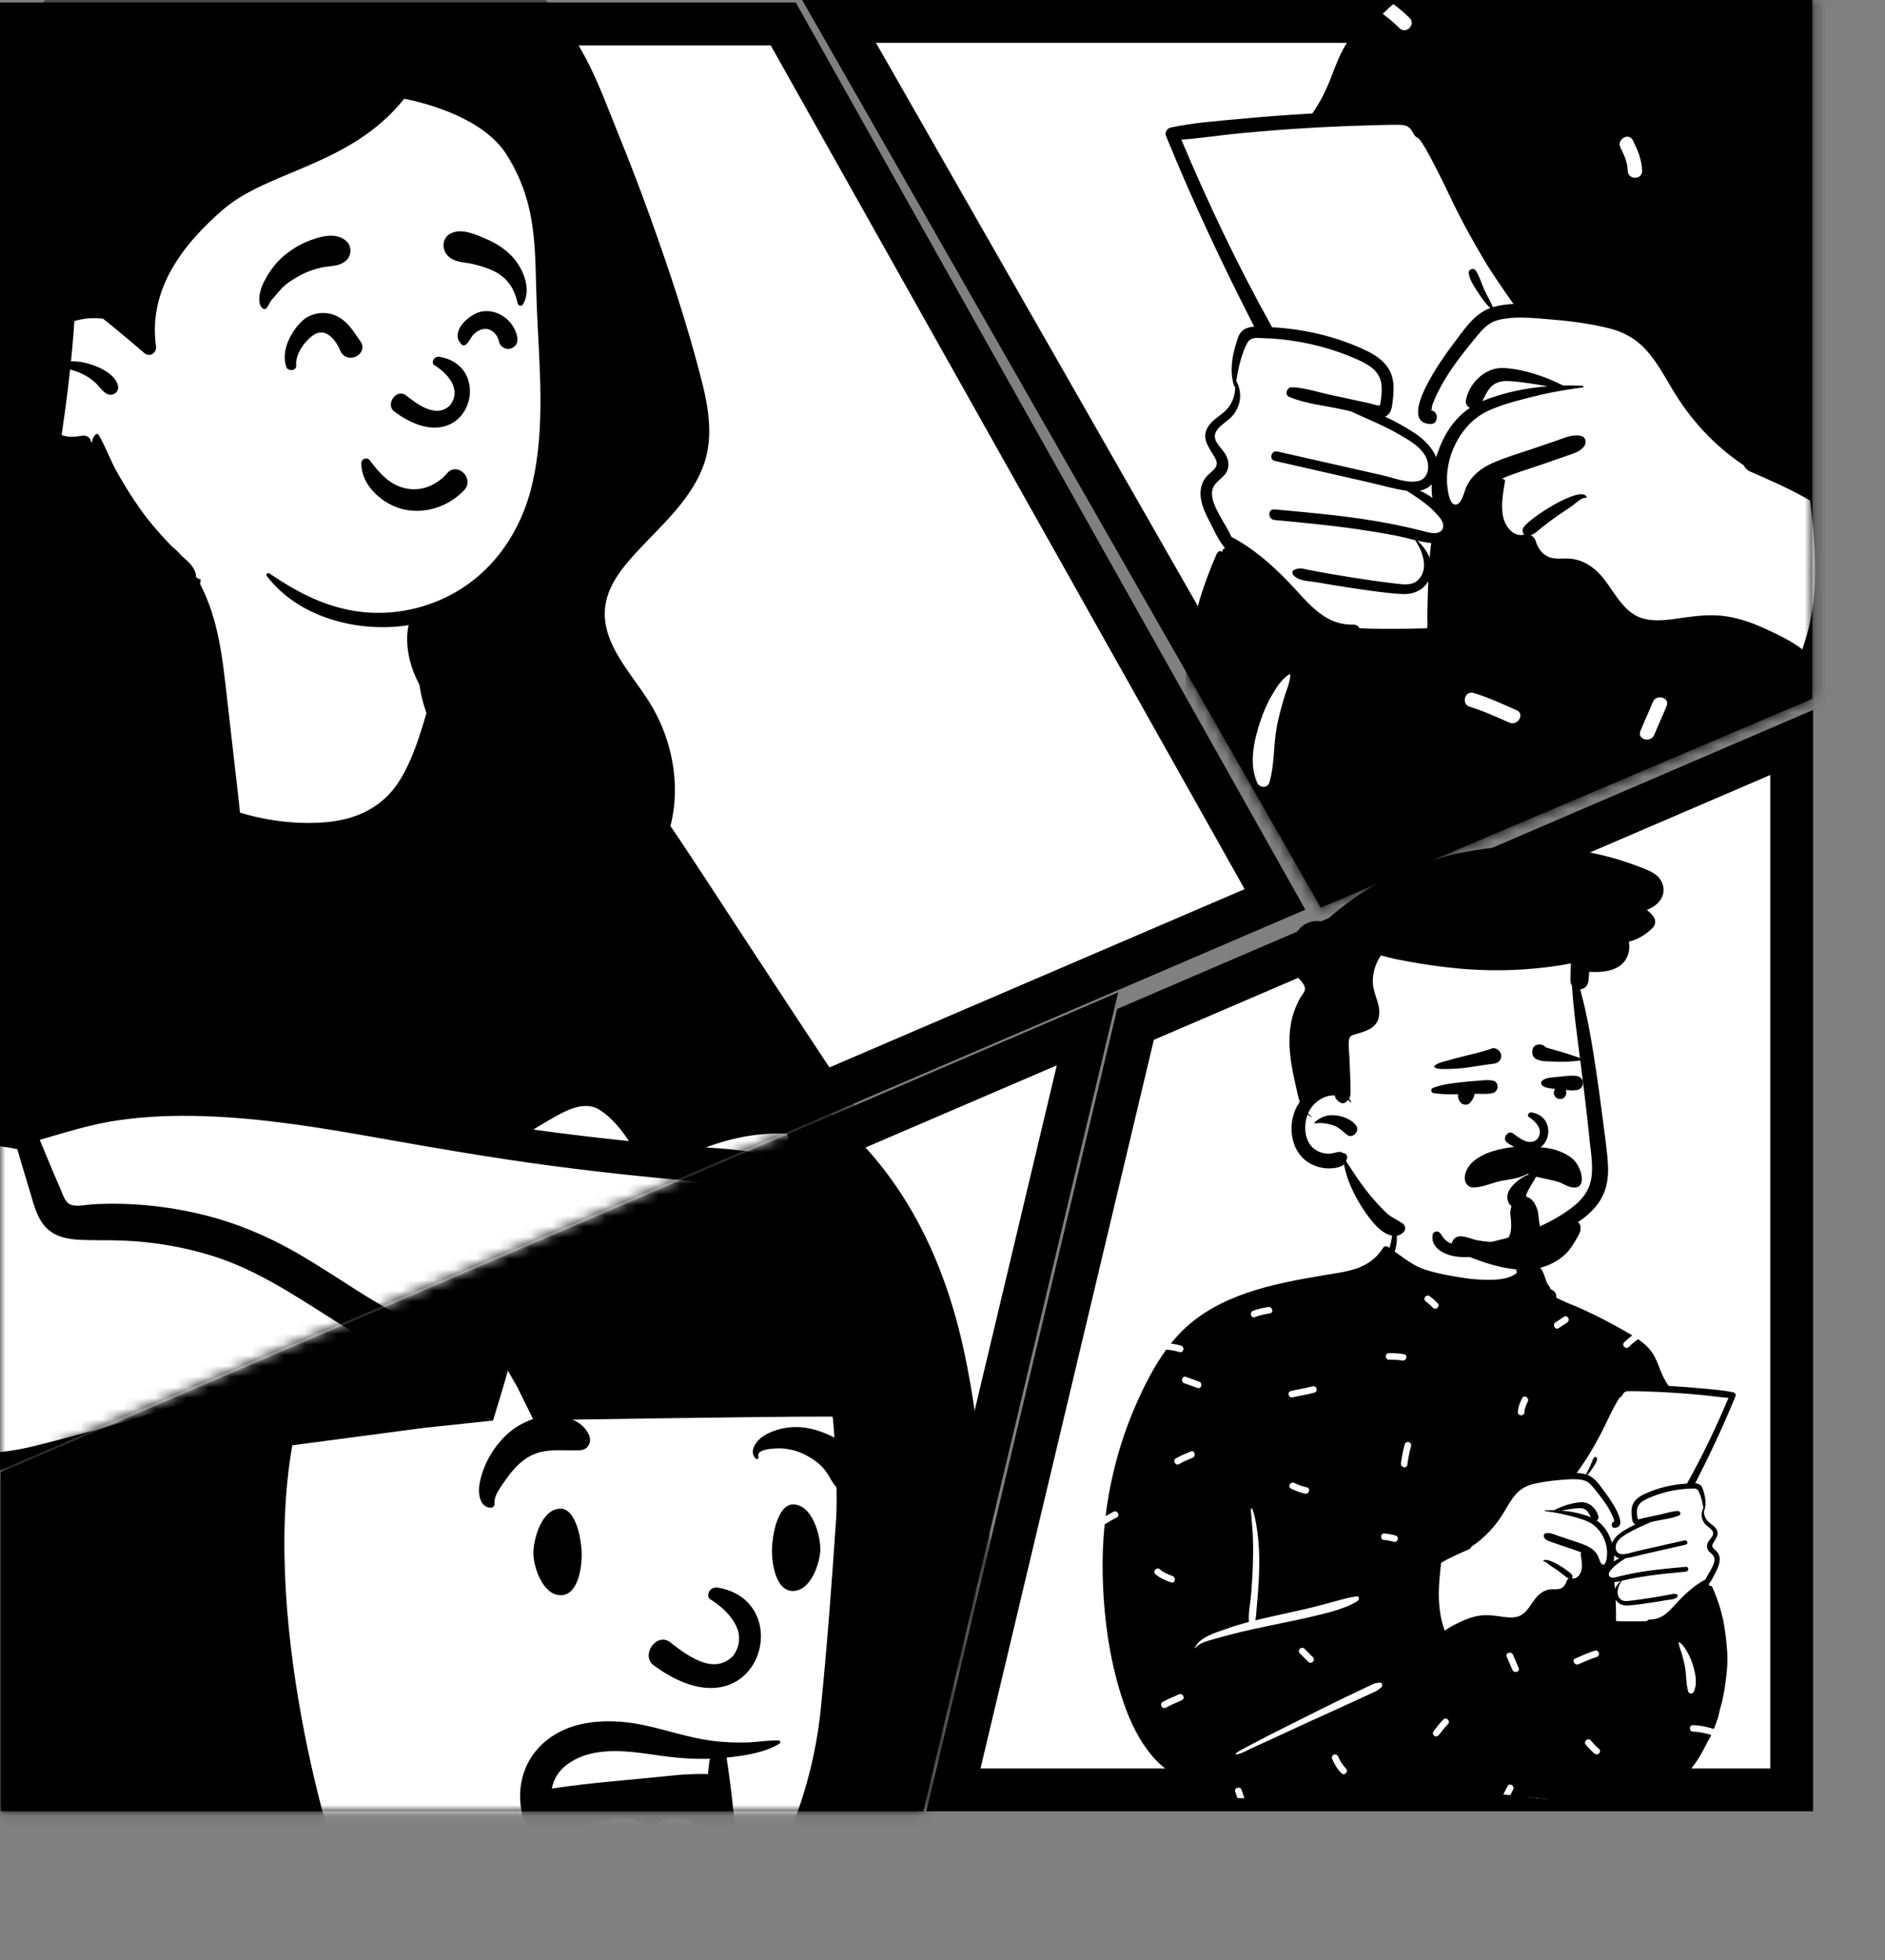 <svg width="176" height="183" viewBox="0 0 176 183" fill="none" xmlns="http://www.w3.org/2000/svg">
<rect x="0" y="0" width="176" height="183" fill="#808080" stroke="none"/>
<path d="M89.017 167.087H167.286V69.311L106.019 95.631L89.017 167.087Z" fill="white" stroke="black" stroke-width="4"/>
<path fill-rule="evenodd" clip-rule="evenodd" d="M154.612 129.143C153.945 126.557 153.331 125.46 152.146 124.561C151.038 123.721 149.42 123.015 147.059 122.499C144.6 122.069 144.531 120.792 143.914 118.739C143.734 118.122 142.843 117.958 142.458 118.402C142.404 118.344 142.347 118.29 142.289 118.242C142.341 117.948 141.913 117.104 141.927 116.822C142.076 113.884 141.115 112.408 138.714 111.859C138.192 111.74 134.646 111.67 134.137 111.81C131.912 112.425 129.722 114.378 130.057 116.729C129.358 117.642 128.675 118.199 127.597 118.493C125.199 118.797 122.801 119.068 120.402 119.299C115.707 120.035 111.304 122.519 108.295 126.142C108.017 126.477 107.937 126.931 108.182 127.287C107.99 128.109 106.91 130.101 107.76 130.664C106.363 134.005 103.147 140.462 103.141 142.307C103.116 150.057 103.953 160.144 111.605 164.432C111.911 164.733 111.955 165.067 112.087 165.514C112.424 166.925 113.645 167.934 114.983 167.851C121.57 167.998 127.949 167.194 134.537 167.155C137.442 167.138 140.935 167.572 143.459 167.86C145.982 168.149 148.529 167.894 150.951 167.155C151.155 167.477 151.568 167.664 151.987 167.572C154.497 167.073 156.528 165.527 158.296 163.837C158.836 162.854 160.946 160.055 160.108 159.081C160.868 155.868 160.828 152.416 159.477 149.357C159.669 148.796 159.32 148.18 159.477 147.601C159.591 147.182 159.883 147.009 160.03 146.594C160.237 146.01 160.012 145.226 159.779 144.63C159.684 144.333 159.955 144.014 160.03 143.711C160.388 142.281 159.569 142.407 158.979 141.452C158.988 141.449 159.142 140.767 159.141 140.77C159.231 140.283 159.005 139.659 158.808 139.253C158.674 138.978 158.388 138.806 158.105 138.837C158.391 137.867 158.752 137.06 159.141 136.125C159.829 134.478 160.699 132.9 161.687 131.409C162.091 130.798 161.548 130.09 160.894 130.049C158.775 129.914 156.68 129.61 154.612 129.143Z" fill="white"/>
<path fill-rule="evenodd" clip-rule="evenodd" d="M148.43 141.602C147.583 141.27 146.67 141.086 145.754 141.015C146.247 140.929 146.742 140.845 147.241 140.802C147.59 140.773 147.912 140.776 148.174 141.04C148.349 141.216 148.431 141.442 148.545 141.65C148.508 141.633 148.469 141.617 148.43 141.602ZM157.523 138.497C156.136 138.568 154.747 138.898 153.492 139.495C152.978 139.74 152.513 140.093 152.377 140.675C152.308 140.972 152.325 141.278 152.361 141.578C152.389 141.805 152.396 142.095 152.593 142.249C152.627 142.275 152.663 142.295 152.7 142.31C152.237 142.518 151.796 142.769 151.405 143.028C151.046 143.264 150.678 143.629 150.513 144.039C150.499 143.993 150.485 143.949 150.472 143.908C150.19 143.076 149.756 142.394 149.073 141.936C149.194 141.881 149.277 141.753 149.238 141.575C149.076 140.834 148.391 140.19 147.617 140.236C146.77 140.285 145.86 140.594 145.094 140.983C144.815 140.977 144.536 140.981 144.26 140.993C144.213 140.994 144.215 141.059 144.26 141.064C144.484 141.092 144.707 141.124 144.931 141.161C145.462 141.246 145.992 141.353 146.51 141.487C147.131 141.648 147.774 141.809 148.355 142.09C149.481 142.636 150.179 144.062 150.035 145.303C150.012 145.506 149.933 146.121 149.65 146.058C149.412 146.004 149.317 145.506 149.233 145.322C149.01 144.832 148.607 144.512 148.125 144.296C147.557 144.041 146.951 143.869 146.363 143.668C146.03 143.554 145.697 143.44 145.363 143.327C145.022 143.21 144.697 143.049 144.334 143.131C144.114 143.18 144.089 143.442 144.212 143.592C144.4 143.821 144.678 143.888 144.948 143.982C145.305 144.106 145.661 144.23 146.017 144.354C146.567 144.545 147.143 144.707 147.68 144.941L147.663 144.979C147.619 144.967 147.568 145.01 147.577 145.064C147.657 145.559 147.769 146.131 147.645 146.627C147.547 147.02 147.201 147.455 146.753 147.34C146.823 147.276 146.85 147.165 146.802 147.062C146.624 146.683 144.298 145.185 144.091 145.741C144.084 145.761 144.105 145.775 144.122 145.772C144.299 145.736 144.595 146.037 144.736 146.133C144.941 146.27 145.148 146.405 145.35 146.546C145.571 146.701 145.787 146.863 145.998 147.031C146.163 147.162 146.288 147.299 146.477 147.366C146.378 147.413 146.299 147.501 146.266 147.614C146.18 147.907 146.015 148.155 145.728 148.285C145.427 148.419 145.088 148.334 144.771 148.367C144.339 148.411 143.963 148.616 143.648 148.909C142.988 149.526 142.656 150.612 141.733 150.903C141.181 151.077 140.569 150.968 140.01 150.889C139.386 150.801 138.779 150.731 138.15 150.823C137.549 150.911 136.98 151.119 136.431 151.373C135.916 151.611 135.346 151.881 134.889 152.235C134.795 151.945 134.7 151.659 134.628 151.363C134.458 150.663 134.367 149.949 134.344 149.23C134.324 148.546 134.362 147.858 134.421 147.176C134.45 146.836 134.496 146.497 134.525 146.156C134.533 146.071 134.548 145.979 134.559 145.887C135.375 145.406 136.232 145.037 137.096 144.658C137.099 144.657 137.101 144.655 137.103 144.655C137.13 144.642 137.156 144.631 137.183 144.619C137.182 144.618 137.181 144.616 137.18 144.615C137.279 144.554 137.347 144.474 137.389 144.384C138.634 143.558 139.675 142.431 140.451 141.117C140.776 140.566 141.089 139.995 141.515 139.512C141.968 138.997 142.506 138.691 143.171 138.532C143.95 138.345 144.752 138.233 145.549 138.17C145.985 138.136 146.471 138.082 146.946 138.084C147.277 138.087 147.6 138.115 147.897 138.197C148.337 138.318 148.594 138.652 148.871 138.99C149.135 139.315 149.397 139.64 149.644 139.978C149.877 140.298 150.097 140.63 150.289 140.977C150.404 141.185 150.51 141.399 150.6 141.62C150.631 141.698 150.672 141.787 150.691 141.868C150.71 141.95 150.675 142.037 150.767 142.037C150.388 142.042 150.392 142.647 150.769 142.625C152.243 142.539 150.131 139.663 149.823 139.262C149.386 138.694 148.935 137.953 148.235 137.689C148.226 137.686 148.215 137.682 148.205 137.679C148.408 137.486 148.569 137.255 148.723 137.02C148.881 136.778 149.07 136.501 149.122 136.214C149.155 136.032 148.928 135.928 148.82 136.087C148.663 136.321 148.588 136.616 148.47 136.872C148.351 137.132 148.206 137.378 148.091 137.64C147.815 137.556 147.516 137.517 147.212 137.504C147.596 136.985 148.251 135.984 148.33 135.856C148.692 135.26 149.038 134.647 149.367 134.032C149.724 133.367 150.029 132.674 150.371 132.001C150.564 131.619 150.759 131.234 150.975 130.864C151.049 130.737 151.128 130.61 151.219 130.494C151.236 130.471 151.258 130.452 151.279 130.431C151.303 130.418 151.327 130.403 151.341 130.396C151.465 130.324 151.509 130.159 151.596 130.054C151.735 129.885 151.899 129.865 152.109 129.863C152.556 129.858 153.004 129.876 153.45 129.888C154.106 129.907 154.761 129.933 155.416 129.967C155.615 129.978 155.812 129.988 156.01 130.001C156.963 130.057 157.915 130.131 158.865 130.223C159.705 130.303 160.545 130.434 161.386 130.496C160.248 133.201 158.985 135.856 157.555 138.419C157.541 138.445 157.53 138.471 157.523 138.497ZM151.205 145.465C151.021 145.549 150.843 145.654 150.677 145.773C150.704 145.587 150.711 145.391 150.704 145.195C150.841 145.342 151.016 145.426 151.205 145.465ZM159.045 140.812C159.032 140.814 159.02 140.821 159.014 140.834C158.76 141.358 158.866 141.943 159.281 142.354C159.498 142.568 159.972 142.81 159.957 143.162C159.944 143.446 159.634 143.685 159.502 143.92C159.378 144.139 159.332 144.379 159.431 144.616C159.557 144.92 159.91 145.041 160.031 145.339C160.184 145.718 159.935 146.175 159.761 146.504C159.599 146.81 159.389 147.115 159.25 147.438C158.317 147.921 157.482 148.661 156.764 149.413C155.978 150.236 155.304 151.203 154.056 151.179C153.931 151.177 153.836 151.242 153.779 151.333C153.432 151.35 153.084 151.356 152.736 151.358C152.126 151.361 151.515 151.355 150.905 151.336C150.862 151.188 150.893 150.988 150.891 150.863C150.883 150.461 150.88 150.06 150.863 149.659C150.858 149.547 150.854 149.435 150.849 149.323C151.069 149.72 151.497 149.9 151.985 149.873C152.771 149.827 153.56 149.699 154.338 149.583C154.747 149.523 155.156 149.454 155.564 149.38C155.899 149.321 156.372 149.336 156.606 149.067C156.661 149.005 156.665 148.89 156.578 148.848C156.346 148.734 156.2 148.797 155.945 148.846C155.634 148.907 155.323 148.964 155.011 149.018C154.411 149.122 153.811 149.218 153.208 149.303C152.866 149.351 152.522 149.399 152.178 149.436C151.878 149.468 151.54 149.512 151.298 149.286C150.811 148.83 151.084 148.066 151.392 147.605C151.398 147.596 151.398 147.588 151.396 147.58C151.687 147.512 151.977 147.432 152.266 147.377C152.823 147.269 153.383 147.179 153.944 147.099C155.096 146.934 156.257 146.826 157.415 146.716C157.702 146.689 157.705 146.237 157.415 146.264C155.751 146.417 154.078 146.561 152.435 146.882C152.024 146.961 151.615 147.051 151.209 147.153C151.017 147.201 150.811 147.275 150.609 147.277C150.597 147.277 150.585 147.277 150.573 147.276C150.179 147.264 150.121 146.927 150.338 146.646C150.365 146.612 150.392 146.577 150.42 146.544C150.803 146.088 151.28 145.784 151.771 145.469C152.321 145.394 152.87 145.227 153.409 145.104C154.739 144.801 156.069 144.498 157.4 144.196C157.661 144.137 157.55 143.736 157.289 143.795C156.279 144.023 155.269 144.252 154.258 144.481L152.78 144.816C152.484 144.883 152.116 145.016 151.768 145.065C151.597 145.088 151.431 145.091 151.281 145.056C150.796 144.941 150.772 144.336 150.981 143.977C151.215 143.573 151.657 143.32 152.05 143.092C152.73 142.694 153.454 142.409 154.161 142.08C154.287 142.053 154.412 142.025 154.538 141.997C155.268 141.837 156.102 141.758 156.789 141.464C156.995 141.376 156.883 141.052 156.679 141.056C156.146 141.068 155.588 141.258 155.067 141.37C154.503 141.493 153.938 141.614 153.374 141.736C153.317 141.748 152.982 141.855 152.931 141.831C152.899 141.816 152.888 141.705 152.877 141.631C152.843 141.389 152.817 141.135 152.855 140.893C152.938 140.349 153.391 140.093 153.851 139.884C154.873 139.42 155.994 139.129 157.11 139.013C157.367 138.986 157.624 138.969 157.883 138.961C158.187 138.952 158.437 138.898 158.591 139.197C158.833 139.669 158.966 140.275 159.045 140.812ZM157.625 157.9C157.403 157.129 157.463 156.307 157.311 155.521C157.232 155.116 157.124 154.714 157.007 154.318C156.912 153.998 156.754 153.658 156.736 153.325C156.735 153.303 156.762 153.29 156.78 153.3C157.094 153.48 157.335 153.869 157.514 154.174C157.729 154.54 157.893 154.922 158.025 155.324C158.289 156.126 158.505 157.092 158.165 157.9C158.064 158.14 157.709 158.188 157.625 157.9ZM150.74 147.697C150.929 147.679 151.117 147.643 151.305 147.601C151.095 147.806 150.9 148.053 150.792 148.327C150.776 148.116 150.754 147.907 150.726 147.698C150.73 147.698 150.736 147.698 150.74 147.697ZM148.931 163.73C148.599 163.499 148.357 163.175 148.076 162.889C147.799 162.608 148.231 162.176 148.508 162.457C148.749 162.7 148.957 163.005 149.24 163.202C149.376 163.297 149.439 163.468 149.35 163.621C149.271 163.755 149.067 163.825 148.931 163.73ZM147.08 154.829C147.686 154.567 148.282 154.282 148.916 154.093C149.295 153.981 149.455 154.571 149.079 154.683C148.495 154.857 147.947 155.117 147.389 155.358C147.03 155.513 146.719 154.985 147.08 154.829ZM140.679 154.646C140.531 154.28 141.124 154.123 141.27 154.483C141.438 154.898 141.631 155.302 141.799 155.717C141.947 156.083 141.354 156.24 141.208 155.88C141.04 155.465 140.847 155.061 140.679 154.646ZM134.362 161.946C134.263 162.078 134.099 162.149 133.943 162.056C133.813 161.978 133.733 161.77 133.833 161.637C134.125 161.248 134.421 160.864 134.763 160.518C135.04 160.237 135.473 160.67 135.196 160.95C134.89 161.26 134.623 161.599 134.362 161.946ZM133.459 120.986C133.74 121.178 133.986 121.411 134.226 121.651C134.505 121.929 134.072 122.362 133.793 122.083C133.591 121.881 133.387 121.676 133.15 121.514C133.013 121.421 132.951 121.247 133.04 121.096C133.119 120.96 133.322 120.893 133.459 120.986ZM142.649 130.835C142.491 131.153 142.348 131.465 142.339 131.826C142.329 132.22 141.717 132.22 141.726 131.826C141.738 131.353 141.913 130.943 142.121 130.526C142.297 130.173 142.825 130.483 142.649 130.835ZM146.022 122.925C146.351 122.705 146.657 123.236 146.331 123.453C146.066 123.629 145.802 123.806 145.537 123.982C145.208 124.201 144.902 123.671 145.228 123.453C145.493 123.277 145.757 123.101 146.022 122.925ZM131.395 136.755C131.339 137.144 130.749 136.977 130.805 136.592C130.891 135.997 130.996 135.409 131.158 134.829C131.263 134.45 131.854 134.612 131.748 134.992C131.587 135.572 131.481 136.16 131.395 136.755ZM129.249 143.766C128.855 143.757 128.855 143.145 129.249 143.154C129.605 143.161 129.956 143.255 130.3 143.341C130.683 143.436 130.52 144.027 130.137 143.931C129.846 143.858 129.55 143.772 129.249 143.766ZM128.456 157.889C128.321 157.955 128.182 158.014 128.045 158.076C127.771 158.202 127.497 158.327 127.224 158.453C126.653 158.715 126.083 158.977 125.513 159.241C124.373 159.768 123.224 160.277 122.081 160.799C120.915 161.332 119.753 161.871 118.591 162.413C118.044 162.668 117.493 162.914 116.943 163.163C116.473 163.376 115.891 163.747 115.375 163.782C115.348 163.784 115.34 163.75 115.355 163.733C115.55 163.511 115.861 163.382 116.117 163.238C116.379 163.091 116.646 162.952 116.912 162.812C117.465 162.519 118.02 162.228 118.579 161.945C119.697 161.379 120.817 160.818 121.937 160.257C123.08 159.685 124.221 159.109 125.374 158.557C125.917 158.297 126.46 158.038 127.004 157.78C127.298 157.64 127.593 157.501 127.888 157.361C128.015 157.301 128.141 157.236 128.271 157.182C128.444 157.111 128.575 157.125 128.754 157.081C129.044 157.01 129.17 157.379 128.947 157.54C128.763 157.673 128.666 157.786 128.456 157.889ZM124.369 164.164C124.306 164.012 124.438 163.826 124.583 163.788C124.757 163.742 124.896 163.848 124.96 164.002C125.127 164.41 125.366 164.784 125.674 165.101C125.949 165.383 125.517 165.816 125.241 165.533C124.856 165.137 124.579 164.674 124.369 164.164ZM121.362 154.34C121.083 154.061 121.516 153.629 121.795 153.908L122.589 154.701C122.868 154.98 122.435 155.412 122.156 155.134L121.362 154.34ZM113.222 153.047C112.651 153.214 111.986 153.368 111.597 153.855C111.578 153.878 111.546 153.848 111.557 153.824C112.055 152.792 113.483 152.43 114.472 152.069C115.171 151.813 115.889 151.601 116.612 151.412C116.54 150.587 116.739 149.702 116.809 148.881C116.883 148.005 116.943 147.126 116.974 146.246C117.005 145.349 117.013 144.446 116.983 143.549C116.954 142.655 116.838 141.772 116.787 140.881C116.782 140.795 116.902 140.791 116.928 140.862C117.229 141.689 117.357 142.605 117.455 143.476C117.555 144.374 117.589 145.27 117.576 146.173C117.563 147.102 117.509 148.029 117.434 148.954C117.399 149.393 117.359 149.831 117.32 150.27C117.291 150.605 117.277 150.937 117.209 151.261C117.645 151.153 118.083 151.052 118.519 150.954C119.909 150.64 121.305 150.349 122.689 150.01C123.369 149.844 124.039 149.644 124.715 149.467C125.352 149.3 126.025 149.098 126.679 149.024C126.912 148.997 126.942 149.317 126.787 149.425C126.256 149.798 125.55 150.058 124.936 150.267C124.32 150.476 123.679 150.627 123.047 150.782C121.73 151.106 120.401 151.371 119.073 151.647C117.747 151.922 116.419 152.196 115.108 152.535C114.477 152.699 113.847 152.864 113.222 153.047ZM110.096 136.673C109.755 136.873 109.447 136.344 109.787 136.145C110.231 135.884 110.705 135.688 111.182 135.497C111.549 135.35 111.706 135.943 111.345 136.087C110.916 136.259 110.495 136.439 110.096 136.673ZM108.861 159.412C108.52 159.61 108.212 159.081 108.552 158.883C109.031 158.606 109.555 158.421 110.051 158.178C110.404 158.006 110.714 158.534 110.36 158.707C109.864 158.949 109.34 159.134 108.861 159.412ZM108.306 146.504C108.637 146.818 109.078 146.966 109.494 147.131C109.856 147.274 109.697 147.866 109.331 147.721C108.813 147.516 108.285 147.328 107.873 146.937C107.587 146.665 108.021 146.233 108.306 146.504ZM111.962 128.975C112.325 129.117 112.166 129.709 111.799 129.565C111.392 129.406 110.972 129.284 110.565 129.125C110.202 128.982 110.361 128.391 110.728 128.534C111.135 128.694 111.555 128.815 111.962 128.975ZM118.412 122.012C118.798 121.947 118.962 122.537 118.574 122.603C118.093 122.684 117.62 122.779 117.164 122.955C116.795 123.098 116.637 122.506 117.001 122.365C117.457 122.189 117.931 122.094 118.412 122.012ZM120.543 138.965C120.189 138.791 120.499 138.263 120.851 138.436C121.223 138.619 121.608 138.76 122.013 138.846C122.398 138.928 122.234 139.518 121.85 139.436C121.394 139.339 120.96 139.17 120.543 138.965ZM122.555 129.416C122.936 129.311 123.098 129.902 122.718 130.006C122.05 130.189 121.363 130.284 120.69 130.447C120.307 130.539 120.145 129.949 120.527 129.856C121.2 129.694 121.888 129.599 122.555 129.416ZM131.093 126.419C131.481 126.491 131.316 127.081 130.931 127.009C130.521 126.934 130.105 126.932 129.69 126.932C129.295 126.932 129.296 126.32 129.69 126.32C130.162 126.32 130.628 126.333 131.093 126.419ZM158.94 129.617C157.94 129.521 156.938 129.445 155.934 129.387C155.888 129.385 155.842 129.382 155.795 129.379C155.79 129.369 155.783 129.359 155.776 129.348C155.448 128.868 155.207 128.387 154.998 127.844C154.799 127.327 154.605 126.794 154.297 126.327C153.947 125.795 153.473 125.379 152.954 125.019C152.639 125.23 152.346 125.478 152.079 125.741C151.798 126.017 151.365 125.585 151.646 125.308C151.884 125.075 152.137 124.859 152.405 124.664C152.096 124.476 151.78 124.299 151.472 124.124C150.317 123.465 149.135 122.856 147.928 122.299C147.367 122.04 146.799 121.809 146.227 121.576C145.92 121.45 145.616 121.289 145.308 121.144C145.33 120.926 145.265 120.683 145.098 120.54C144.975 120.435 144.88 120.396 144.733 120.322C144.7 120.31 144.68 120.304 144.671 120.3C144.678 120.301 144.697 120.307 144.73 120.318C144.808 120.354 144.815 120.343 144.749 120.287C144.745 120.163 144.501 119.901 144.445 119.773C144.251 119.335 144.19 118.871 143.903 118.472C143.507 117.922 142.843 117.714 142.224 117.901C142.16 117.239 142.143 116.548 141.893 115.957C141.887 115.941 141.864 115.934 141.854 115.952C141.594 116.395 141.572 116.888 141.552 117.399C141.533 117.879 141.551 118.37 141.614 118.846C141.574 118.877 141.534 118.906 141.492 118.934C141.294 119.064 141.081 119.164 140.858 119.239C140.432 119.379 139.986 119.441 139.54 119.462C138.388 119.517 137.201 119.401 136.069 119.203C134.923 119.004 133.167 118.704 132.147 118.131C131.474 117.753 130.854 117.292 130.225 116.845C130.453 116.11 130.511 115.321 130.281 114.7C130.254 114.626 130.138 114.612 130.115 114.7C129.971 115.292 129.929 115.888 129.738 116.473C129.735 116.481 129.732 116.491 129.729 116.499C129.669 116.459 129.609 116.419 129.55 116.379C129.412 116.288 129.225 116.356 129.142 116.486C127.82 118.568 125.727 118.687 123.529 119.059C121.124 119.466 118.706 119.905 116.393 120.701C114.182 121.463 112.068 122.573 110.393 124.23C110.014 124.605 109.66 125.005 109.325 125.422C109.649 125.463 109.97 125.526 110.287 125.626C110.662 125.744 110.501 126.335 110.124 126.216C109.717 126.088 109.305 126.025 108.889 125.993C107.751 127.549 106.864 129.314 106.097 131.05C104.626 134.38 103.668 137.926 103.227 141.536C103.469 141.391 103.715 141.253 103.968 141.124C104.319 140.946 104.628 141.474 104.277 141.653C103.887 141.851 103.508 142.07 103.141 142.307C102.981 143.887 102.919 145.477 102.956 147.065C103.046 150.851 103.557 154.747 104.713 158.359C105.28 160.132 106.032 161.89 107.152 163.388C107.658 164.066 108.234 164.678 108.912 165.189C109.24 165.436 109.588 165.658 109.954 165.844C110.426 166.086 111.042 166.166 111.449 166.508C111.583 166.62 111.686 166.768 111.764 166.936C111.719 167.254 111.714 167.573 111.801 167.892C111.828 167.991 111.903 168.072 111.996 168.111C111.998 168.139 111.998 168.165 111.998 168.191C111.998 168.204 112.016 168.207 112.018 168.195C112.022 168.171 112.026 168.147 112.03 168.123C112.06 168.133 112.091 168.137 112.123 168.137C113.286 168.142 114.449 168.113 115.614 168.074C115.524 167.798 115.426 167.525 115.332 167.249C115.205 166.875 115.797 166.716 115.923 167.087C116.032 167.409 116.147 167.728 116.249 168.052C117.496 168.005 118.743 167.95 119.987 167.908C122.635 167.82 125.281 167.791 127.929 167.736C132.041 167.648 136.183 167.47 140.301 167.644C140.444 167.342 140.603 167.047 140.754 166.749C140.933 166.397 141.461 166.707 141.283 167.058C141.178 167.265 141.069 167.47 140.966 167.676C141.8 167.72 142.633 167.777 143.464 167.855C144.883 167.988 146.289 168.224 147.706 168.371C149.147 168.521 150.557 168.494 151.986 168.257C152.243 168.214 152.395 168.058 152.458 167.866C152.46 167.865 152.461 167.863 152.463 167.861C152.536 167.775 152.605 167.704 152.676 167.642C152.761 167.587 152.853 167.54 152.961 167.499C153.163 167.423 153.372 167.376 153.585 167.345C153.819 167.309 154.056 167.306 154.291 167.277C154.488 167.252 154.681 167.214 154.874 167.169C155.22 167.086 155.549 166.978 155.877 166.835C156.163 166.71 156.42 166.531 156.664 166.336C157.167 165.968 157.604 165.499 157.985 165.01C158.207 164.725 158.416 164.429 158.605 164.121C158.936 163.587 159.218 163.032 159.502 162.473C159.606 162.307 159.7 162.137 159.786 161.964C159.23 161.8 158.668 161.666 158.078 161.657C157.684 161.651 157.684 161.039 158.078 161.045C158.755 161.056 159.394 161.214 160.03 161.402C160.061 161.32 160.091 161.237 160.118 161.153C160.194 160.978 160.257 160.798 160.309 160.616C160.339 160.533 160.37 160.451 160.401 160.368C160.47 160.082 160.539 159.795 160.608 159.508C160.747 159.049 160.856 158.583 160.936 158.111C161.004 157.8 161.056 157.488 161.091 157.171C161.198 156.403 161.285 155.638 161.292 154.862C161.282 154.384 161.252 153.906 161.2 153.431C161.178 153.108 161.14 152.787 161.09 152.468C161.024 151.994 160.959 151.524 160.849 151.056C160.767 150.739 160.685 150.422 160.604 150.106C160.399 149.445 160.158 148.798 159.88 148.165C159.865 148.126 159.788 148.038 159.741 148.038C159.706 148.037 159.657 148.069 159.673 148.112C159.674 148.116 159.676 148.12 159.678 148.124C159.661 148.088 159.646 148.051 159.63 148.015C159.616 147.982 159.563 147.914 159.521 147.915C159.519 147.915 159.517 147.915 159.514 147.916C159.524 147.908 159.534 147.898 159.544 147.887C159.819 147.562 159.997 147.134 160.194 146.758C160.357 146.447 160.511 146.12 160.555 145.768C160.594 145.46 160.542 145.156 160.348 144.907C160.128 144.623 159.713 144.49 159.943 144.08C160.205 143.613 160.59 143.209 160.206 142.678C160.011 142.408 159.702 142.26 159.472 142.025C159.208 141.753 159.083 141.39 159.09 141.019C159.106 141.028 159.127 141.024 159.135 141.001C159.357 140.33 159.196 139.595 158.969 138.942C158.845 138.588 158.582 138.49 158.277 138.473C159.599 135.891 160.837 133.267 161.94 130.584C161.977 130.496 162.012 130.408 162.048 130.32C162.102 130.188 161.989 130.013 161.858 129.984C160.904 129.775 159.911 129.708 158.94 129.617Z" fill="black"/>
<path fill-rule="evenodd" clip-rule="evenodd" d="M146.982 92.24C146.687 90.453 147.657 90.082 146.982 88.384C145.484 85.236 141.4 85.372 138.403 85.13C135.06 85.001 131.677 85.443 128.595 86.782C127.859 87.102 127.151 87.478 126.472 87.905C125.886 88.275 125.966 88.978 126.336 89.361C123.668 93.138 125.194 98.209 123.065 102.185C122.672 102.895 122.152 103.533 121.81 104.272C121.29 105.396 121.257 107.007 122.435 107.753C124.095 108.644 125.021 106.881 125.837 109.437C129.91 118.349 138.098 118.851 145.872 114.204C146.544 113.83 147.231 113.408 147.739 112.82C148.891 111.523 148.756 109.699 148.781 108.08C148.795 107.131 148.798 106.182 148.789 105.232C148.752 101.387 147.477 96.054 146.982 92.24Z" fill="white"/>
<path fill-rule="evenodd" clip-rule="evenodd" d="M130.425 81.552C135.119 79.423 140.442 78.616 145.562 79.145C148.089 79.406 150.583 79.966 152.956 80.875L153.164 80.956C153.75 81.181 154.382 81.405 154.827 81.864C155.345 82.397 155.49 83.203 155.12 83.862C154.832 84.374 154.315 84.741 153.763 84.937C153.958 85.096 154.142 85.273 154.315 85.472C154.607 85.804 154.629 86.277 154.315 86.605C153.71 87.236 152.926 87.692 152.081 87.911C152.176 88.37 152.125 88.877 151.921 89.334C151.337 90.645 149.691 90.801 148.425 90.723L148.387 90.721L148.316 91.526C148.279 91.956 148.022 92.288 147.586 92.354C147.57 92.356 147.555 92.358 147.54 92.359C148.23 94.855 148.647 97.428 149.032 99.986C149.233 101.321 149.413 102.659 149.586 103.998L149.643 104.444C149.826 105.888 150.056 107.346 150.136 108.8C150.207 110.12 149.955 111.38 149.141 112.445C148.411 113.4 147.416 114.115 146.345 114.646C143.926 115.847 141.38 116.74 138.704 117.155L138.526 117.182C137.493 117.34 136.429 117.473 135.407 117.187C134.51 116.936 133.568 116.289 133.771 115.249C133.839 114.898 134.331 114.883 134.499 115.154L134.538 115.216C134.74 115.537 134.961 115.834 135.313 116C135.726 116.194 136.204 116.248 136.655 116.254C137.914 116.268 139.225 115.955 140.437 115.64C142.701 115.053 145.026 114.095 146.88 112.643C147.669 112.027 148.303 111.256 148.526 110.263C148.802 109.04 148.548 107.703 148.423 106.473C148.165 103.936 147.857 101.404 147.533 98.875L147.468 98.369C147.195 96.254 146.908 94.139 146.771 92.012C146.715 91.935 146.676 91.847 146.661 91.751L146.64 91.612C146.621 91.493 146.618 91.385 146.631 91.285C146.632 90.9 146.643 90.519 146.665 90.135C146.669 90.066 146.672 89.997 146.674 89.929C146.275 90.017 145.872 90.088 145.468 90.148C142.627 90.576 139.742 90.683 136.878 90.471C135.449 90.364 134.031 90.181 132.618 89.953C131.898 89.836 131.181 89.708 130.467 89.564C129.95 89.461 129.444 89.321 128.936 89.189C128.412 89.952 128.129 90.891 128.184 91.812C128.246 92.864 128.947 93.818 128.75 94.893C128.565 95.899 127.703 96.211 126.852 96.46L126.49 96.565C126.212 96.646 126.009 96.725 125.959 97.059C125.872 97.634 125.979 98.28 126.001 98.858C126.028 99.541 126.063 100.224 126.079 100.907C126.087 101.261 126.101 101.616 126.1 101.969C126.1 102.22 126.062 102.392 125.965 102.554C126.04 102.648 126.107 102.75 126.167 102.858C126.186 102.893 126.139 102.93 126.11 102.901C126.035 102.822 125.954 102.751 125.869 102.688C125.826 102.74 125.777 102.794 125.718 102.851L125.714 102.845C125.532 103.027 125.243 103.044 125.017 102.851L124.957 102.8C124.792 102.655 124.679 102.535 124.633 102.295C124.63 102.283 124.628 102.271 124.626 102.258C124.206 102.244 123.779 102.343 123.401 102.552C122.802 102.884 122.38 103.356 122.131 103.939C122.23 104.055 122.347 104.159 122.482 104.246C122.501 104.259 122.484 104.287 122.464 104.277C122.325 104.212 122.201 104.132 122.09 104.038C122.001 104.268 121.938 104.514 121.9 104.775C121.765 105.696 122.005 106.821 122.838 107.346C123.198 107.573 123.61 107.697 124.037 107.698C124.245 107.699 124.425 107.664 124.627 107.614C124.764 107.58 124.9 107.531 125.044 107.531C125.166 107.531 125.279 107.562 125.384 107.623L125.355 107.626C125.284 107.632 125.298 107.635 125.396 107.635C125.703 107.648 125.878 107.959 125.737 108.229L125.718 108.271C125.715 108.279 125.711 108.286 125.709 108.292L125.698 108.363C125.696 108.37 125.695 108.377 125.694 108.384L125.69 108.399C125.689 108.401 125.688 108.403 125.687 108.406L126.146 109.106C126.709 109.962 127.285 110.815 127.939 111.597C128.399 112.145 128.885 112.683 129.4 113.181C129.862 113.629 130.416 113.844 130.939 114.196C131.219 114.383 131.301 114.774 131.047 115.026C130.301 115.766 129.246 115.178 128.634 114.577C128.056 114.007 127.556 113.321 127.125 112.635C126.361 111.415 125.752 110.117 125.486 108.709C125.375 108.81 125.233 108.874 125.09 108.924C124.803 109.023 124.487 109.064 124.184 109.075C123.603 109.094 123.022 108.953 122.499 108.704C120.372 107.69 120.06 104.655 121.36 102.864C121.185 102.356 121.087 101.805 120.981 101.334L120.932 101.124C120.394 98.776 120.033 96.304 120.987 94.003C121.109 93.706 121.247 93.417 121.41 93.14C121.541 92.917 121.766 92.68 121.828 92.427C121.966 91.871 121.115 91.286 120.867 90.845C120.576 90.327 120.534 89.715 120.932 89.242C120.982 89.182 121.037 89.127 121.097 89.079C120.72 88.397 120.703 87.538 121.199 86.865C121.525 86.421 122.022 86.111 122.566 86.016C122.898 85.959 123.297 85.98 123.662 86.083C125.661 84.228 127.942 82.678 130.425 81.552ZM122.749 104.766C123.283 104.295 123.872 104.049 124.599 104.111C125.33 104.173 126.21 104.476 126.639 105.102C126.978 105.597 126.287 106.323 125.79 105.951C125.337 105.613 125.034 105.23 124.472 105.048C123.967 104.885 123.342 104.78 122.813 104.873C122.755 104.883 122.696 104.811 122.749 104.766Z" fill="black"/>
<path fill-rule="evenodd" clip-rule="evenodd" d="M143.563 109.499C143.616 109.485 143.663 109.556 143.619 109.595C143.439 109.755 143.324 110.053 143.193 110.256C143.068 110.449 142.947 110.64 142.837 110.842C142.714 111.068 142.595 111.294 142.499 111.534L142.48 111.582C142.509 111.651 142.531 111.718 142.548 111.762L142.552 111.775C142.716 112.193 142.372 112.658 141.984 112.775C141.32 112.975 140.751 112.43 140.735 111.782C140.723 111.273 141.068 110.818 141.42 110.481C141.727 110.186 142.071 109.936 142.456 109.752C142.626 109.671 142.802 109.603 142.986 109.564C143.175 109.523 143.378 109.549 143.563 109.499ZM142.312 111.347C142.361 111.37 142.402 111.426 142.437 111.491C142.42 111.436 142.384 111.38 142.312 111.347ZM142.727 104.263C143.305 104.614 144.186 105.433 143.564 106.303C142.832 107.071 141.779 106.191 141.259 105.793C140.778 105.484 140.237 106.278 140.684 106.638C144.435 109.415 145.958 104.355 143.019 103.85C142.696 103.794 142.576 104.154 142.727 104.263ZM137.977 100.891L138.079 100.882C138.522 100.843 138.97 100.784 139.407 100.884C139.994 101.019 139.951 101.872 139.407 102.029C138.928 102.167 138.397 102.107 137.902 102.112C137.824 102.113 137.746 102.115 137.669 102.116C137.653 102.301 137.593 102.46 137.5 102.62C137.433 102.734 137.348 102.843 137.265 102.944C137.066 103.185 136.597 103.18 136.397 102.944C136.249 102.769 136.13 102.569 136.129 102.332C136.128 102.272 136.135 102.208 136.15 102.144L135.88 102.149C135.219 102.159 134.553 102.155 133.904 102.05C133.673 102.097 133.485 101.681 133.803 101.556C134.669 101.218 135.637 101.118 136.556 101.017C137.028 100.964 137.503 100.928 137.977 100.891ZM145.355 100.541L145.379 100.539C145.952 100.48 146.584 100.378 147.158 100.437C148.015 100.524 148.014 101.683 147.158 101.769C146.844 101.801 146.513 101.786 146.182 101.755C146.351 102.113 146.151 102.541 145.744 102.595C145.366 102.646 144.975 102.279 145.099 101.885L145.105 101.868C145.129 101.799 145.151 101.723 145.176 101.648L145.04 101.636C144.631 101.6 144.064 101.526 143.913 101.204C143.868 101.106 143.878 101.016 143.948 100.933C144.235 100.592 144.941 100.581 145.355 100.541ZM139.261 97.888C139.675 97.737 140.106 98.09 140.16 98.487C140.222 98.945 139.892 99.246 139.473 99.301L139.452 99.303C138.528 99.405 137.611 99.591 136.685 99.697C136.265 99.744 135.842 99.776 135.419 99.787L135.116 99.794C134.746 99.803 134.348 99.811 134.006 99.684L134.007 99.682C133.917 99.655 133.875 99.524 133.976 99.453C134.34 99.195 134.831 99.098 135.255 98.976C135.681 98.853 136.111 98.739 136.541 98.632C137.445 98.409 138.385 98.206 139.261 97.888ZM143.086 97.995C143.196 97.416 144.017 97.353 144.318 97.775C144.513 97.842 144.799 97.912 144.976 97.964C145.284 98.055 145.593 98.146 145.902 98.234C146.543 98.417 147.168 98.648 147.798 98.864C147.862 98.886 147.845 98.968 147.782 98.976C146.903 99.091 146.039 99.144 145.155 99.107L144.973 99.099C144.194 99.069 142.871 99.127 143.086 97.995Z" fill="black"/>
<path fill-rule="evenodd" clip-rule="evenodd" d="M142.811 107.244C141.96 106.861 140.432 107.195 139.877 107.328C138.587 107.637 137.289 108.305 136.888 109.352C136.437 110.532 137.338 110.904 137.471 110.843C138.364 110.906 139.427 110.345 140.363 110.2C141.123 110.081 141.924 109.978 142.636 109.574C143.155 109.86 144.329 110.015 145.276 110.265C146.083 110.477 146.432 110.938 147.18 110.84C148.077 110.723 147.71 108.838 146.711 108.075C145.617 107.239 143.768 106.901 142.811 107.244ZM144.496 115.302C143.752 115.483 143.702 113.852 143.618 113.275C143.553 112.825 143.186 111.664 142.254 111.714C141.322 111.764 140.972 112.737 141.019 113.342C141.05 113.734 141.411 115.722 140.257 115.974C139.521 115.971 138.669 115.921 137.895 115.779C136.984 115.573 135.799 114.85 135.486 116.273C135.374 116.784 139.387 118.305 141.168 118.443C142.974 118.808 145.087 118.246 146.373 116.865C146.665 116.551 147.489 115.246 147.548 114.927C147.671 114.256 147.385 113.824 146.554 114.06C145.967 114.374 144.975 115.185 144.496 115.302Z" fill="black"/>
<path d="M2.078 138.753V167.087H84.629L101.54 96.043L2.078 138.753Z" fill="white" stroke="black" stroke-width="4"/>
<mask id="mask0_7_2488" style="mask-type:luminance" maskUnits="userSpaceOnUse" x="0" y="92" width="105" height="78">
<path d="M2.078 138.753V167.087H84.629L101.54 96.043L2.078 138.753Z" fill="white" stroke="white" stroke-width="4"/>
</mask>
<g mask="url(#mask0_7_2488)">
<path fill-rule="evenodd" clip-rule="evenodd" d="M104.922 254.248C103.597 250.176 105.175 245.472 104.144 241.082C103.79 239.346 103.118 232.894 102.443 229.122C102.066 227.012 104.324 226.357 104.671 225.514C107.113 217.948 89.296 200.149 88.209 199.493C86.579 198.552 85.137 197.741 83.544 196.779C78.899 195.147 73.329 190.607 69.117 193.523C61.82 182.661 64.707 169.279 60.748 167.688C56.788 166.098 45.096 162.883 38.411 166.988C34.405 169.952 34.7 175.056 32.872 179.265C31.799 181.246 31.271 184.116 30.022 185.408C25.778 189.798 20.485 190.555 14.568 191.3C14.117 191.357 13.643 190.131 13.205 190.283C3.224 193.733 -8.391 194.739 -19.695 214.056C-21.291 216.819 -25.598 221.251 -24.158 224.444C-33.646 246.507 -42.982 296.167 -16.947 308.552C-16.115 309.084 -10.469 306.23 -9.549 306.256C-8.016 306.3 -10.954 310.023 -9.549 309.36C0.764 310.143 57.51 308.124 79.262 310.143C94.22 310.031 103.694 312.653 107.148 310.031C105.767 306.694 105.831 303.12 106.268 299.592C109.447 297.227 105.517 280.556 105.85 275.675C108.825 272.108 106.456 258.729 104.922 254.248Z" fill="white"/>
<path fill-rule="evenodd" clip-rule="evenodd" d="M78.129 115.846C66.21 107.956 42.331 108.813 29.21 113.647C16.408 117.707 11.925 129.02 9.8 141.243C7.216 154.98 7.563 174.782 26.143 174.543C28.755 175.806 31.649 176.354 34.351 177.4C38.05 178.679 41.678 180.163 45.431 181.283C52.824 183.664 61.051 183.457 68.064 179.973C71.939 178.102 73.542 175.187 76.076 172.081C83.448 163.045 87.157 150.114 86.825 138.625C86.242 130.535 84.904 121.169 78.129 115.846Z" fill="white"/>
<path fill-rule="evenodd" clip-rule="evenodd" d="M93.212 149.148C91.989 141.557 91.65 133.836 90.048 126.304C88.541 119.216 85.725 112.518 80.803 107.115C76.399 102.28 70.704 98.73 64.591 96.48C52.682 92.098 38.986 93.089 27.465 98.205C16.682 102.992 8.082 111.848 3.069 122.476C-0.188 129.382 -1.825 136.724 -2.553 144.302C-3.359 152.72 -3.447 161.226 -3.776 169.674C-3.815 170.716 -3.873 171.759 -3.887 172.802C-3.903 173.943 -3.441 174.944 -3.064 176.007C-3.038 176.082 -3.001 176.153 -2.955 176.221C-3.239 176.256 -3.522 176.298 -3.805 176.343C-4.123 176.393 -4.109 176.908 -3.805 176.97C-1.238 177.493 1.4 177.566 4.01 177.695C6.716 177.83 9.426 177.904 12.135 177.995C14.777 178.084 17.42 178.173 20.062 178.262C21.449 178.31 22.837 178.357 24.224 178.403C24.884 178.425 25.544 178.449 26.206 178.47C26.535 178.482 26.867 178.492 27.196 178.504C27.463 178.512 27.899 178.682 27.927 178.486C27.977 178.516 28.03 178.542 28.088 178.56C28.151 178.593 28.212 178.633 28.272 178.676C28.595 178.899 29.085 178.871 29.412 178.676C29.441 178.659 29.473 178.639 29.505 178.619C29.749 178.474 29.919 178.264 30.014 178.026C31.37 179.664 33.77 177.824 32.383 176.092C31.638 175.16 24.224 152.32 27.293 134.92L39.598 133.291C41.848 133.063 46.034 132.609 46.034 132.609C46.034 132.609 47.059 129.265 47.352 128.189C47.374 128.11 47.396 128.028 47.42 127.949C47.713 128.467 48.008 128.982 48.306 129.497L49.824 132.583C49.824 132.583 72.234 132.209 77.729 132.244C77.822 132.244 78.264 138.924 78.064 141.866C77.659 147.773 77.229 153.676 76.631 159.566C76.249 163.339 75.328 167.038 73.956 170.515C71.789 176.007 65.497 181.227 59.362 181.227C55.543 181.227 46.914 178.134 45.657 177.509C44.401 176.885 43.652 178.589 44.797 179.271C47.117 180.652 53.512 183.582 59.362 183.582C67.858 183.582 74.272 175.521 75.059 174.365C82.795 173.941 90.708 174.137 98.434 174.904C99.083 174.968 99.642 174.187 99.433 173.59C96.658 165.648 94.547 157.456 93.212 149.148Z" fill="black"/>
<path fill-rule="evenodd" clip-rule="evenodd" d="M50.131 163.339C52.558 160.519 56.646 160.322 60.033 161.028C62.206 161.48 64.322 162.234 66.529 162.514C67.56 162.644 68.602 162.683 69.641 162.664C70.661 162.645 71.682 162.44 72.699 162.478C72.855 162.484 72.914 162.689 72.778 162.772C71.384 163.629 69.506 163.904 67.858 164.071C67.864 164.193 67.871 164.312 67.888 164.413C67.933 164.682 67.974 164.949 68.007 165.22C68.082 165.831 68.165 166.439 68.249 167.049C68.413 168.248 68.465 169.486 68.754 170.665L68.805 170.86C68.872 171.108 68.887 171.332 68.865 171.533L68.932 171.503L69.143 171.4L69.282 171.335C69.788 171.1 70.271 170.929 70.866 170.986C71.32 171.029 71.7 171.338 71.703 171.822C71.714 173.994 68.787 174.692 67.114 175.108L66.623 175.229C64.492 175.748 62.316 176.204 60.125 176.313C56.608 176.487 52.656 175.517 50.356 172.665C48.209 170.003 47.816 166.029 50.131 163.339ZM66.101 172.463C65.732 169.194 61.715 169.014 60.559 171.087C60.046 168.197 52.459 170.837 53.052 171.412C55.301 173.589 58.713 173.785 61.647 173.383C63.141 173.177 64.636 172.843 66.101 172.463ZM61.642 163.894L60.632 163.749L60.234 163.694C57.73 163.359 54.914 163.185 52.856 164.791C52.104 165.377 51.681 166.141 51.523 166.962C53.471 166.673 55.426 166.453 57.387 166.27L57.922 166.22C59.149 166.11 60.376 165.993 61.601 165.871L62.472 165.783L63.343 165.692C63.65 165.66 65.715 165.555 66.103 165.626C66.145 165.277 66.199 164.522 66.286 164.182C64.819 164.232 63.358 164.123 61.9 163.929L61.642 163.894ZM66.292 149.281C67.789 150.191 70.069 152.313 68.459 154.568C66.564 156.557 63.835 154.277 62.49 153.246C61.243 152.446 59.842 154.502 60.999 155.435C70.716 162.629 74.66 149.519 67.049 148.212C66.211 148.068 65.9 149 66.292 149.281ZM68.97 153.114L69.042 153.075L69.067 153.06C69.109 153.033 69.082 153.036 68.986 153.069L68.915 153.095V153.146C68.933 153.134 68.953 153.126 68.97 153.114ZM49.801 145.031L49.801 144.986C49.803 143.722 50.539 140.836 52.359 140.836C53.496 140.836 54.186 142.8 54.306 144.825L54.31 144.908C54.362 146.167 54.017 148.918 52.359 148.918C50.684 148.918 49.818 146.312 49.801 145.031ZM76.591 144.635L76.591 144.59C76.588 143.326 75.852 140.44 74.032 140.44C72.924 140.44 72.24 142.307 72.096 144.277L72.086 144.429C72.014 145.645 72.337 148.522 74.032 148.522C75.708 148.522 76.573 145.916 76.591 144.635ZM50.839 132.218C52.324 131.993 54.291 132.422 54.983 133.932C55.291 134.604 54.926 135.348 54.148 135.386C52.269 135.476 50.584 135.057 48.934 136.279C48.224 136.805 47.627 137.534 47.127 138.26L46.937 138.536L46.78 138.764C46.44 139.264 46.118 139.807 46.168 140.411C46.183 140.589 46.001 140.759 45.827 140.752C44.746 140.707 44.63 139.352 44.772 138.538C45.036 137.027 45.767 135.609 46.781 134.466C47.845 133.267 49.251 132.46 50.839 132.218ZM71.293 134.052C72.317 133.394 73.627 133.141 74.826 133.238C77.192 133.428 81.16 135.439 80.637 138.328C80.476 139.219 79.237 139.689 78.507 139.195C77.722 138.663 77.53 137.837 76.946 137.143C76.48 136.588 75.889 136.187 75.256 135.845C74.633 135.507 73.911 135.303 73.204 135.229L73.086 135.217C72.66 135.181 70.509 135.191 70.824 135.994C70.886 136.151 70.652 136.275 70.545 136.157C69.885 135.427 70.632 134.477 71.293 134.052Z" fill="black"/>
</g>
<path d="M124.178 82.195L167.208 63.913V2H78.342L124.178 82.195Z" fill="white" stroke="black" stroke-width="4"/>
<mask id="mask1_7_2488" style="mask-type:luminance" maskUnits="userSpaceOnUse" x="74" y="0" width="96" height="85">
<path d="M124.178 82.195L167.208 63.913V2H78.342L124.178 82.195Z" fill="white" stroke="white" stroke-width="4"/>
</mask>
<g mask="url(#mask1_7_2488)">
<path fill-rule="evenodd" clip-rule="evenodd" d="M125.125 10.074C126.585 4.414 127.927 2.014 130.52 0.047C132.945 -1.794 136.486 -3.339 141.651 -4.468C147.032 -5.409 147.185 -8.205 148.534 -12.698C148.927 -14.049 150.878 -14.409 151.719 -13.435C151.838 -13.563 151.962 -13.68 152.09 -13.786C151.975 -14.431 152.913 -16.277 152.882 -16.894C152.555 -23.326 154.659 -26.557 159.912 -27.757C161.054 -28.019 168.813 -28.172 169.927 -27.865C174.796 -26.519 179.589 -22.245 178.856 -17.097C180.384 -15.1 181.88 -13.881 184.238 -13.238C189.486 -12.572 194.733 -11.979 199.982 -11.472C210.257 -9.861 219.891 -4.423 226.475 3.507C227.082 4.239 227.258 5.233 226.722 6.013C227.142 7.811 229.505 12.173 227.646 13.405C230.704 20.718 237.74 34.852 237.753 38.89C237.808 55.853 235.976 77.933 219.233 87.32C218.563 87.979 218.467 88.708 218.177 89.689C217.441 92.777 214.767 94.984 211.841 94.804C197.428 95.124 183.467 93.366 169.053 93.281C162.697 93.243 155.052 94.192 149.53 94.824C144.009 95.456 138.434 94.897 133.135 93.281C132.689 93.984 131.785 94.394 130.869 94.192C125.375 93.101 120.933 89.716 117.064 86.017C115.881 83.866 111.264 77.739 113.099 75.606C111.435 68.574 111.522 61.018 114.478 54.322C114.059 53.094 114.823 51.745 114.478 50.478C114.229 49.56 113.59 49.181 113.268 48.273C112.816 46.995 113.308 45.28 113.817 43.975C114.026 43.325 113.433 42.626 113.268 41.962C112.486 38.834 114.277 39.109 115.568 37.018C115.548 37.011 115.213 35.518 115.214 35.526C115.017 34.46 115.512 33.094 115.944 32.204C116.235 31.603 116.861 31.226 117.482 31.295C116.856 29.172 116.065 27.404 115.214 25.359C113.709 21.752 111.805 18.299 109.644 15.034C108.759 13.698 109.947 12.149 111.379 12.058C116.014 11.763 120.599 11.096 125.125 10.074Z" fill="white"/>
<path fill-rule="evenodd" clip-rule="evenodd" d="M138.652 37.347C140.506 36.62 142.502 36.218 144.508 36.062C143.428 35.873 142.345 35.691 141.253 35.597C140.491 35.532 139.784 35.538 139.212 36.116C138.83 36.501 138.65 36.997 138.399 37.453C138.481 37.416 138.567 37.38 138.652 37.347ZM118.754 30.551C121.79 30.706 124.83 31.427 127.576 32.735C128.7 33.271 129.718 34.045 130.016 35.317C130.167 35.967 130.13 36.639 130.05 37.295C129.989 37.792 129.974 38.427 129.542 38.764C129.468 38.821 129.39 38.864 129.308 38.896C130.321 39.353 131.286 39.903 132.143 40.468C132.927 40.986 133.732 41.783 134.094 42.682C134.124 42.58 134.154 42.485 134.184 42.394C134.8 40.572 135.75 39.08 137.245 38.077C136.981 37.958 136.798 37.677 136.884 37.288C137.239 35.666 138.738 34.256 140.431 34.356C142.284 34.465 144.276 35.14 145.952 35.992C146.563 35.979 147.173 35.987 147.776 36.014C147.879 36.017 147.874 36.158 147.776 36.17C147.287 36.232 146.798 36.3 146.309 36.381C145.146 36.567 143.987 36.803 142.854 37.096C141.494 37.448 140.087 37.801 138.816 38.415C136.351 39.61 134.826 42.731 135.139 45.447C135.191 45.893 135.363 47.239 135.981 47.1C136.504 46.983 136.711 45.893 136.894 45.489C137.383 44.417 138.264 43.717 139.32 43.243C140.561 42.686 141.889 42.309 143.175 41.87C143.904 41.621 144.632 41.371 145.362 41.123C146.109 40.867 146.819 40.514 147.615 40.693C148.095 40.802 148.151 41.374 147.881 41.703C147.471 42.203 146.861 42.351 146.27 42.557C145.49 42.828 144.711 43.099 143.932 43.371C142.728 43.789 141.467 44.143 140.293 44.655L140.33 44.739C140.426 44.712 140.538 44.807 140.519 44.925C140.343 46.008 140.099 47.261 140.37 48.346C140.585 49.207 141.34 50.16 142.321 49.907C142.167 49.766 142.11 49.523 142.214 49.299C142.603 48.468 147.693 45.189 148.147 46.407C148.162 46.45 148.116 46.482 148.079 46.476C147.692 46.395 147.044 47.055 146.734 47.264C146.287 47.566 145.833 47.86 145.391 48.17C144.907 48.509 144.435 48.864 143.974 49.23C143.612 49.518 143.339 49.818 142.924 49.964C143.142 50.068 143.314 50.26 143.388 50.506C143.576 51.148 143.937 51.692 144.565 51.975C145.223 52.27 145.965 52.084 146.659 52.156C147.603 52.251 148.427 52.7 149.115 53.342C150.56 54.691 151.286 57.069 153.307 57.707C154.514 58.087 155.854 57.848 157.076 57.675C158.441 57.483 159.771 57.33 161.146 57.531C162.462 57.724 163.706 58.179 164.909 58.735C166.036 59.256 167.282 59.846 168.281 60.623C168.487 59.988 168.695 59.36 168.853 58.712C169.224 57.18 169.425 55.619 169.474 54.045C169.519 52.546 169.435 51.041 169.306 49.548C169.243 48.803 169.142 48.061 169.079 47.316C169.062 47.129 169.028 46.928 169.003 46.727C167.218 45.673 165.343 44.866 163.452 44.036C163.447 44.034 163.442 44.031 163.437 44.029C163.378 44.002 163.321 43.977 163.263 43.952C163.264 43.948 163.266 43.945 163.269 43.942C163.053 43.81 162.903 43.634 162.812 43.436C160.087 41.629 157.81 39.163 156.112 36.285C155.4 35.08 154.715 33.829 153.784 32.772C152.793 31.645 151.615 30.975 150.159 30.627C148.455 30.218 146.7 29.974 144.955 29.835C144.003 29.759 142.938 29.642 141.899 29.647C141.176 29.652 140.468 29.714 139.818 29.893C138.855 30.158 138.292 30.89 137.688 31.63C137.11 32.34 136.535 33.052 135.996 33.792C135.486 34.493 135.003 35.218 134.584 35.979C134.333 36.434 134.1 36.903 133.904 37.387C133.836 37.558 133.745 37.752 133.704 37.93C133.662 38.109 133.739 38.298 133.538 38.298C134.367 38.31 134.358 39.635 133.534 39.586C130.309 39.398 134.929 33.102 135.604 32.224C136.561 30.982 137.547 29.361 139.077 28.783C139.099 28.774 139.123 28.766 139.144 28.759C138.699 28.337 138.347 27.832 138.011 27.318C137.664 26.788 137.251 26.182 137.137 25.554C137.065 25.154 137.562 24.926 137.798 25.276C138.141 25.787 138.307 26.433 138.563 26.994C138.825 27.564 139.143 28.101 139.394 28.676C139.998 28.49 140.652 28.405 141.316 28.376C140.477 27.241 139.044 25.05 138.871 24.769C138.078 23.466 137.322 22.123 136.601 20.778C135.82 19.321 135.152 17.804 134.405 16.33C133.982 15.495 133.554 14.652 133.084 13.842C132.921 13.564 132.747 13.286 132.55 13.033C132.511 12.983 132.463 12.941 132.417 12.894C132.366 12.866 132.312 12.834 132.282 12.817C132.011 12.661 131.915 12.3 131.724 12.07C131.419 11.7 131.061 11.657 130.602 11.651C129.624 11.641 128.643 11.68 127.666 11.707C126.231 11.747 124.798 11.804 123.364 11.879C122.931 11.903 122.499 11.926 122.065 11.953C119.98 12.077 117.897 12.239 115.818 12.439C113.98 12.614 112.141 12.901 110.3 13.038C112.792 18.958 115.556 24.771 118.684 30.381C118.716 30.437 118.739 30.494 118.754 30.551ZM132.58 45.802C132.982 45.987 133.372 46.216 133.735 46.477C133.675 46.07 133.66 45.642 133.677 45.211C133.377 45.533 132.993 45.717 132.58 45.802ZM115.423 35.619C115.452 35.622 115.478 35.637 115.492 35.666C116.048 36.813 115.815 38.094 114.907 38.993C114.432 39.462 113.395 39.991 113.429 40.762C113.457 41.385 114.135 41.907 114.425 42.421C114.695 42.9 114.795 43.426 114.579 43.945C114.303 44.61 113.531 44.874 113.266 45.528C112.931 46.356 113.476 47.356 113.857 48.078C114.212 48.746 114.671 49.414 114.976 50.121C117.017 51.178 118.844 52.799 120.415 54.445C122.135 56.245 123.611 58.364 126.342 58.31C126.615 58.305 126.822 58.449 126.946 58.648C127.707 58.684 128.469 58.699 129.229 58.702C130.565 58.709 131.902 58.695 133.236 58.653C133.33 58.33 133.261 57.892 133.267 57.618C133.283 56.739 133.292 55.862 133.328 54.983C133.338 54.738 133.349 54.492 133.359 54.247C132.878 55.117 131.94 55.512 130.872 55.452C129.154 55.351 127.425 55.07 125.724 54.817C124.828 54.684 123.934 54.534 123.041 54.373C122.308 54.242 121.273 54.276 120.76 53.688C120.64 53.551 120.633 53.3 120.822 53.208C121.33 52.958 121.65 53.097 122.207 53.204C122.887 53.336 123.569 53.462 124.252 53.579C125.563 53.807 126.878 54.018 128.196 54.204C128.946 54.309 129.698 54.413 130.45 54.495C131.106 54.566 131.846 54.661 132.376 54.167C133.442 53.169 132.844 51.496 132.17 50.488C132.156 50.468 132.156 50.449 132.161 50.433C131.525 50.284 130.89 50.109 130.257 49.987C129.04 49.753 127.814 49.555 126.586 49.379C124.064 49.019 121.526 48.781 118.99 48.542C118.362 48.482 118.356 47.494 118.99 47.552C122.633 47.886 126.293 48.202 129.887 48.904C130.788 49.078 131.682 49.275 132.571 49.498C132.992 49.602 133.442 49.765 133.883 49.77C133.91 49.77 133.936 49.77 133.963 49.768C134.826 49.741 134.951 49.003 134.477 48.388C134.419 48.312 134.358 48.237 134.296 48.165C133.459 47.167 132.416 46.501 131.341 45.811C130.137 45.647 128.936 45.281 127.757 45.014C124.846 44.35 121.936 43.687 119.024 43.026C118.453 42.895 118.695 42.018 119.266 42.147C121.477 42.647 123.688 43.148 125.898 43.649L129.133 44.382C129.78 44.528 130.587 44.821 131.347 44.927C131.722 44.978 132.086 44.985 132.414 44.908C133.474 44.657 133.528 43.332 133.071 42.545C132.558 41.661 131.59 41.108 130.731 40.608C129.242 39.738 127.658 39.114 126.111 38.394C125.836 38.333 125.561 38.273 125.287 38.213C123.689 37.861 121.864 37.689 120.36 37.044C119.91 36.853 120.156 36.143 120.601 36.153C121.768 36.178 122.989 36.593 124.13 36.84C125.364 37.108 126.6 37.374 127.834 37.64C127.958 37.667 128.691 37.901 128.802 37.849C128.872 37.816 128.897 37.572 128.921 37.411C128.996 36.881 129.051 36.326 128.969 35.795C128.788 34.604 127.795 34.045 126.791 33.587C124.553 32.571 122.1 31.935 119.658 31.68C119.096 31.621 118.533 31.585 117.967 31.566C117.302 31.546 116.755 31.429 116.418 32.084C115.889 33.115 115.597 34.442 115.423 35.619ZM118.53 73.021C119.018 71.335 118.885 69.535 119.219 67.815C119.391 66.928 119.627 66.048 119.884 65.181C120.091 64.482 120.437 63.738 120.476 63.007C120.478 62.959 120.421 62.931 120.381 62.953C119.694 63.347 119.165 64.198 118.773 64.867C118.304 65.666 117.945 66.504 117.656 67.384C117.079 69.138 116.606 71.253 117.35 73.021C117.571 73.547 118.348 73.652 118.53 73.021ZM133.596 50.689C133.184 50.649 132.772 50.57 132.36 50.478C132.821 50.927 133.246 51.468 133.483 52.067C133.519 51.607 133.566 51.148 133.628 50.691C133.618 50.691 133.606 50.691 133.596 50.689ZM137.556 85.784C138.282 85.277 138.811 84.569 139.427 83.943C140.033 83.328 139.086 82.381 138.48 82.996C137.954 83.529 137.498 84.196 136.879 84.627C136.582 84.835 136.444 85.21 136.639 85.544C136.812 85.839 137.259 85.992 137.556 85.784ZM141.607 66.3C140.281 65.727 138.976 65.103 137.589 64.69C136.759 64.443 136.408 65.736 137.232 65.981C138.511 66.362 139.709 66.929 140.931 67.457C141.715 67.796 142.396 66.642 141.607 66.3ZM155.612 65.899C155.936 65.099 154.64 64.754 154.32 65.543C153.952 66.451 153.53 67.336 153.162 68.244C152.838 69.044 154.135 69.389 154.454 68.6C154.822 67.692 155.244 66.807 155.612 65.899ZM169.435 81.878C169.651 82.166 170.011 82.323 170.352 82.119C170.637 81.948 170.811 81.494 170.592 81.202C169.953 80.351 169.306 79.51 168.558 78.752C167.951 78.137 167.005 79.085 167.611 79.699C168.279 80.377 168.865 81.118 169.435 81.878ZM171.412 -7.78C170.797 -7.36 170.258 -6.85 169.733 -6.325C169.122 -5.714 170.069 -4.767 170.68 -5.378C171.123 -5.82 171.569 -6.269 172.088 -6.623C172.387 -6.828 172.522 -7.209 172.328 -7.54C172.155 -7.837 171.711 -7.984 171.412 -7.78ZM151.301 13.779C151.648 14.475 151.961 15.157 151.981 15.948C152.002 16.81 153.342 16.811 153.321 15.948C153.295 14.913 152.913 14.015 152.458 13.102C152.072 12.33 150.917 13.009 151.301 13.779ZM143.922 -3.536C143.202 -4.016 142.532 -2.855 143.246 -2.379C143.824 -1.993 144.403 -1.607 144.982 -1.222C145.702 -0.742 146.372 -1.902 145.658 -2.378C145.08 -2.764 144.501 -3.15 143.922 -3.536ZM175.927 26.737C176.05 27.588 177.341 27.224 177.219 26.381C177.03 25.078 176.8 23.792 176.447 22.522C176.216 21.692 174.924 22.047 175.155 22.879C175.509 24.148 175.739 25.434 175.927 26.737ZM180.624 42.083C181.486 42.065 181.486 40.725 180.624 40.744C179.844 40.76 179.076 40.965 178.324 41.153C177.486 41.363 177.843 42.654 178.68 42.445C179.316 42.286 179.964 42.097 180.624 42.083ZM182.358 72.997C182.654 73.141 182.958 73.271 183.258 73.408C183.857 73.682 184.457 73.957 185.056 74.232C186.304 74.805 187.552 75.38 188.798 75.957C191.293 77.112 193.808 78.226 196.309 79.368C198.86 80.534 201.404 81.714 203.944 82.901C205.141 83.46 206.347 83.998 207.551 84.542C208.58 85.008 209.853 85.821 210.982 85.898C211.041 85.902 211.06 85.828 211.027 85.79C210.6 85.305 209.919 85.023 209.358 84.707C208.785 84.385 208.201 84.081 207.62 83.774C206.409 83.132 205.196 82.495 203.973 81.876C201.526 80.638 199.075 79.409 196.623 78.181C194.122 76.929 191.625 75.668 189.102 74.461C187.915 73.892 186.726 73.325 185.536 72.76C184.892 72.454 184.247 72.148 183.603 71.843C183.324 71.711 183.048 71.569 182.764 71.451C182.385 71.294 182.098 71.326 181.708 71.23C181.071 71.073 180.796 71.882 181.284 72.234C181.687 72.525 181.898 72.773 182.358 72.997ZM191.302 86.734C191.439 86.4 191.151 85.994 190.834 85.91C190.453 85.81 190.149 86.041 190.01 86.378C189.642 87.272 189.119 88.091 188.446 88.784C187.844 89.402 188.791 90.35 189.393 89.731C190.237 88.863 190.843 87.849 191.302 86.734ZM197.881 65.23C198.492 64.62 197.545 63.672 196.934 64.283L195.198 66.019C194.587 66.63 195.535 67.577 196.145 66.966L197.881 65.23ZM215.695 62.4C216.943 62.766 218.399 63.102 219.25 64.167C219.291 64.219 219.361 64.152 219.336 64.1C218.247 61.842 215.122 61.05 212.959 60.258C211.429 59.698 209.859 59.234 208.276 58.819C208.434 57.013 207.997 55.078 207.846 53.281C207.684 51.362 207.552 49.438 207.484 47.513C207.415 45.55 207.398 43.573 207.463 41.609C207.527 39.652 207.781 37.719 207.893 35.769C207.903 35.58 207.641 35.571 207.584 35.727C206.927 37.537 206.646 39.542 206.432 41.45C206.211 43.416 206.138 45.376 206.166 47.353C206.196 49.386 206.314 51.414 206.476 53.441C206.553 54.401 206.642 55.361 206.726 56.32C206.791 57.053 206.821 57.78 206.97 58.489C206.015 58.255 205.058 58.033 204.104 57.817C201.062 57.131 198.007 56.494 194.977 55.751C193.49 55.387 192.025 54.951 190.544 54.563C189.15 54.198 187.679 53.756 186.248 53.593C185.737 53.535 185.672 54.233 186.01 54.471C187.173 55.287 188.718 55.856 190.062 56.313C191.41 56.772 192.812 57.102 194.194 57.442C197.076 58.151 199.986 58.73 202.891 59.334C205.792 59.937 208.699 60.535 211.567 61.279C212.949 61.638 214.325 61.998 215.695 62.4ZM222.535 26.558C223.281 26.996 223.954 25.838 223.211 25.402C222.239 24.831 221.202 24.402 220.157 23.984C219.356 23.663 219.011 24.959 219.801 25.276C220.74 25.651 221.661 26.046 222.535 26.558ZM225.236 76.331C225.984 76.765 226.658 75.607 225.912 75.174C224.865 74.567 223.718 74.162 222.632 73.631C221.86 73.253 221.182 74.409 221.956 74.788C223.041 75.319 224.189 75.724 225.236 76.331ZM226.451 48.078C225.728 48.765 224.762 49.088 223.852 49.449C223.059 49.763 223.407 51.059 224.209 50.741C225.342 50.291 226.497 49.881 227.398 49.025C228.025 48.43 227.076 47.484 226.451 48.078ZM218.451 9.708C217.656 10.02 218.004 11.315 218.807 11C219.697 10.65 220.617 10.384 221.508 10.035C222.303 9.723 221.955 8.428 221.152 8.743C220.261 9.093 219.341 9.358 218.451 9.708ZM204.338 -5.533C203.493 -5.675 203.134 -4.384 203.982 -4.241C205.034 -4.063 206.07 -3.855 207.069 -3.469C207.875 -3.157 208.22 -4.453 207.425 -4.761C206.426 -5.147 205.39 -5.355 204.338 -5.533ZM199.675 31.574C200.45 31.194 199.77 30.039 198.999 30.418C198.186 30.817 197.345 31.126 196.458 31.315C195.614 31.494 195.973 32.786 196.814 32.607C197.812 32.394 198.761 32.024 199.675 31.574ZM195.271 10.672C194.437 10.444 194.084 11.737 194.915 11.964C196.376 12.365 197.88 12.573 199.352 12.929C200.191 13.132 200.546 11.84 199.708 11.637C198.236 11.281 196.732 11.073 195.271 10.672ZM176.588 4.113C175.74 4.27 176.101 5.561 176.944 5.405C177.841 5.239 178.75 5.237 179.659 5.236C180.523 5.236 180.521 3.896 179.659 3.896C178.626 3.897 177.606 3.925 176.588 4.113ZM115.654 11.112C117.843 10.903 120.035 10.736 122.231 10.61C122.333 10.605 122.433 10.598 122.536 10.593C122.547 10.57 122.562 10.548 122.577 10.524C123.294 9.473 123.822 8.421 124.279 7.232C124.716 6.1 125.139 4.933 125.813 3.911C126.58 2.747 127.617 1.837 128.753 1.048C129.442 1.511 130.082 2.054 130.667 2.629C131.283 3.234 132.23 2.286 131.614 1.681C131.094 1.17 130.539 0.698 129.953 0.272C130.63 -0.14 131.321 -0.527 131.995 -0.912C134.523 -2.353 137.11 -3.687 139.751 -4.906C140.978 -5.473 142.221 -5.978 143.472 -6.488C144.145 -6.763 144.81 -7.116 145.483 -7.434C145.434 -7.91 145.577 -8.443 145.942 -8.756C146.211 -8.985 146.421 -9.071 146.742 -9.233C146.814 -9.258 146.858 -9.273 146.878 -9.282C146.863 -9.278 146.819 -9.265 146.747 -9.241C146.576 -9.163 146.563 -9.186 146.707 -9.31C146.715 -9.581 147.25 -10.154 147.372 -10.434C147.797 -11.393 147.93 -12.408 148.558 -13.282C149.423 -14.486 150.877 -14.942 152.232 -14.533C152.372 -15.982 152.409 -17.494 152.955 -18.787C152.97 -18.822 153.019 -18.837 153.041 -18.799C153.61 -17.829 153.659 -16.749 153.702 -15.63C153.744 -14.58 153.704 -13.507 153.566 -12.463C153.653 -12.396 153.742 -12.333 153.834 -12.271C154.266 -11.986 154.732 -11.767 155.221 -11.604C156.152 -11.296 157.128 -11.162 158.105 -11.115C160.625 -10.995 163.222 -11.249 165.701 -11.681C168.208 -12.118 172.051 -12.775 174.282 -14.029C175.754 -14.856 177.112 -15.866 178.489 -16.844C177.989 -18.452 177.862 -20.18 178.364 -21.538C178.425 -21.701 178.679 -21.731 178.728 -21.538C179.043 -20.242 179.135 -18.939 179.553 -17.658C179.56 -17.64 179.567 -17.619 179.574 -17.601C179.704 -17.69 179.835 -17.777 179.965 -17.864C180.267 -18.063 180.677 -17.914 180.858 -17.63C183.75 -13.073 188.33 -12.812 193.14 -11.998C198.403 -11.107 203.693 -10.146 208.754 -8.402C213.594 -6.734 218.219 -4.306 221.883 -0.679C222.713 0.142 223.488 1.017 224.22 1.931C223.512 2.02 222.81 2.159 222.116 2.377C221.295 2.635 221.648 3.928 222.472 3.669C223.364 3.389 224.265 3.25 225.175 3.181C227.665 6.587 229.606 10.449 231.285 14.25C234.504 21.539 236.6 29.3 237.565 37.202C237.035 36.885 236.496 36.583 235.944 36.301C235.176 35.911 234.499 37.067 235.267 37.458C236.121 37.892 236.95 38.371 237.753 38.89C238.104 42.349 238.24 45.83 238.157 49.306C237.961 57.592 236.843 66.121 234.312 74.027C233.071 77.907 231.427 81.755 228.977 85.034C227.868 86.519 226.609 87.859 225.125 88.976C224.407 89.519 223.647 90.003 222.844 90.411C221.811 90.94 220.465 91.115 219.574 91.863C219.281 92.109 219.055 92.434 218.884 92.801C218.983 93.498 218.994 94.196 218.804 94.892C218.743 95.11 218.579 95.288 218.377 95.373C218.373 95.433 218.373 95.492 218.373 95.549C218.373 95.576 218.333 95.582 218.328 95.556C218.32 95.504 218.311 95.452 218.303 95.398C218.238 95.42 218.169 95.43 218.099 95.43C215.555 95.44 213.008 95.378 210.461 95.291C210.658 94.688 210.871 94.09 211.076 93.487C211.354 92.667 210.06 92.318 209.784 93.13C209.544 93.836 209.294 94.535 209.071 95.243C206.342 95.141 203.613 95.019 200.89 94.93C195.097 94.737 189.306 94.673 183.512 94.551C174.514 94.36 165.451 93.97 156.439 94.352C156.127 93.69 155.779 93.044 155.448 92.392C155.058 91.622 153.902 92.3 154.291 93.068C154.521 93.521 154.759 93.969 154.985 94.421C153.16 94.516 151.337 94.641 149.517 94.812C146.413 95.103 143.338 95.621 140.236 95.943C137.083 96.271 133.998 96.212 130.87 95.692C130.307 95.598 129.976 95.258 129.838 94.836C129.834 94.834 129.83 94.831 129.827 94.826C129.666 94.638 129.515 94.482 129.36 94.347C129.174 94.226 128.973 94.124 128.737 94.033C128.296 93.866 127.837 93.764 127.372 93.695C126.859 93.618 126.34 93.611 125.828 93.548C125.396 93.493 124.974 93.41 124.552 93.31C123.793 93.129 123.073 92.893 122.356 92.58C121.732 92.307 121.167 91.915 120.635 91.488C119.533 90.683 118.578 89.654 117.744 88.586C117.259 87.961 116.801 87.313 116.386 86.638C115.663 85.469 115.046 84.255 114.423 83.031C114.197 82.668 113.991 82.297 113.802 81.918C115.02 81.559 116.249 81.266 117.54 81.246C118.403 81.232 118.402 79.892 117.54 79.906C116.06 79.93 114.659 80.275 113.268 80.687C113.2 80.507 113.135 80.326 113.075 80.142C112.91 79.759 112.772 79.365 112.658 78.967C112.592 78.786 112.524 78.605 112.457 78.424C112.307 77.798 112.156 77.17 112.004 76.542C111.7 75.537 111.461 74.517 111.285 73.484C111.138 72.804 111.024 72.119 110.947 71.426C110.712 69.746 110.522 68.07 110.508 66.372C110.528 65.325 110.595 64.28 110.709 63.24C110.758 62.533 110.84 61.83 110.95 61.132C111.094 60.094 111.237 59.066 111.476 58.041C111.655 57.347 111.834 56.654 112.014 55.961C112.461 54.516 112.988 53.099 113.596 51.714C113.63 51.627 113.799 51.436 113.901 51.434C113.978 51.432 114.085 51.503 114.05 51.597C114.047 51.605 114.043 51.615 114.04 51.623C114.075 51.545 114.109 51.464 114.144 51.386C114.174 51.312 114.291 51.165 114.382 51.166C114.387 51.166 114.392 51.166 114.398 51.168C114.375 51.151 114.353 51.129 114.331 51.104C113.73 50.393 113.34 49.456 112.91 48.632C112.553 47.953 112.216 47.236 112.119 46.467C112.034 45.792 112.149 45.127 112.573 44.581C113.055 43.96 113.963 43.669 113.459 42.771C112.886 41.75 112.044 40.864 112.883 39.703C113.31 39.112 113.986 38.787 114.489 38.273C115.066 37.679 115.341 36.883 115.326 36.071C115.291 36.091 115.244 36.081 115.227 36.031C114.742 34.564 115.093 32.953 115.591 31.524C115.862 30.749 116.437 30.536 117.105 30.498C114.211 24.846 111.503 19.104 109.09 13.229C109.009 13.036 108.931 12.844 108.852 12.651C108.735 12.363 108.983 11.98 109.269 11.916C111.356 11.459 113.529 11.313 115.654 11.112Z" fill="black"/>
</g>
<path d="M119.042 83.961L73.134 2.241H2V134.214L119.042 83.961Z" fill="white" stroke="black" stroke-width="4"/>
<mask id="mask2_7_2488" style="mask-type:luminance" maskUnits="userSpaceOnUse" x="0" y="0" width="122" height="138">
<path d="M119.042 83.961L73.134 2.241H2V134.214L119.042 83.961Z" fill="white" stroke="white" stroke-width="4"/>
</mask>
<g mask="url(#mask2_7_2488)">
<path fill-rule="evenodd" clip-rule="evenodd" d="M55.212 82.493C53.999 82.061 52.83 81.561 51.764 80.826C48.693 78.54 46.691 75.1 44.798 71.841C42.133 67.1 40.234 62.049 38.922 56.779C38.358 54.515 38.166 51.89 36.885 49.883C33.98 45.679 25.462 46.224 20.94 46.962C17.911 47.498 17.285 50.887 16.597 53.395C16.024 55.479 15.649 57.587 15.334 59.723C14.585 60.215 13.74 60.615 12.934 60.963C4.153 63.656 2.609 68.648 -0.745 76.36C-6.41 87.568 -21.783 91.957 -24.105 105.222C-25.601 113.979 -21.346 122.218 -16.96 129.498C-12.875 137.45 -7.172 141.267 1.91 139.388C10.428 137.477 18.615 134.281 26.984 131.811C31.037 130.814 35.084 128.222 39.347 129.126C48.133 131.099 57.159 132.027 66.163 131.77C78.804 132.282 78.802 120.149 77.504 110.753C76.596 96.132 69.221 86.743 55.212 82.493Z" fill="white"/>
<path fill-rule="evenodd" clip-rule="evenodd" d="M56.057 103.651C57.114 104.35 58.002 105.409 58.715 106.523C55.738 106.214 52.766 105.856 49.8 105.45C50.188 105.202 50.58 104.959 50.981 104.73C52.443 103.906 54.424 102.571 56.057 103.651ZM6.59 112.452C6.044 112.239 5.833 111.407 5.621 110.93C4.954 109.435 4.345 107.914 3.712 106.404C6.116 105.719 8.453 104.959 10.943 104.594C13.62 104.201 16.337 104.106 19.039 104.195C24.512 104.373 29.934 105.268 35.314 106.227C40.688 107.185 46.062 108.105 51.474 108.827C56.777 109.535 62.096 110.053 67.425 110.507C68.46 110.596 70.186 110.968 71.019 110.153C71.678 109.508 71.7 108.318 70.875 107.793C70.361 107.466 69.616 107.462 69.029 107.386C68.29 107.291 67.548 107.228 66.804 107.178C66.501 107.158 66.198 107.14 65.895 107.121C68.328 106.204 70.869 105.704 73.507 105.843C73.656 106.749 74.329 107.682 74.696 108.429C75.339 109.734 75.839 111.055 76.168 112.474C76.855 115.439 76.885 118.517 76.691 121.542C76.513 124.064 76.13 126.854 74.152 128.64C72.654 129.992 70.541 130.493 68.58 130.65C66.302 130.833 63.988 130.638 61.728 130.332C58.559 129.904 55.375 129.337 52.269 128.578C46.251 127.107 40.484 124.767 35.163 121.594C32.568 120.046 30.091 118.306 27.461 116.817C24.78 115.3 21.928 114.124 18.933 113.393C15.581 112.575 12.078 112.226 8.633 112.428C8.035 112.463 7.171 112.68 6.59 112.452ZM2.706 110.934C3.058 112.077 3.327 113.382 4.079 114.342C4.824 115.294 5.947 115.63 7.111 115.714C8.514 115.816 9.934 115.751 11.34 115.803C14.224 115.91 17.069 116.379 19.826 117.238C22.396 118.039 24.781 119.288 27.078 120.674C29.203 121.956 31.265 123.332 33.391 124.609C32.825 124.869 32.266 125.149 31.703 125.394C30.524 125.906 29.337 126.4 28.145 126.882C25.795 127.832 23.434 128.759 21.05 129.62C16.241 131.356 11.354 132.873 6.408 134.165C4.049 134.782 1.656 135.502 -0.795 135.604C-2.968 135.695 -4.981 135.081 -6.734 133.789C-10.369 131.109 -13.261 127.24 -15.6 123.424C-16.989 121.157 -18.201 118.775 -19.204 116.313C-19.711 115.067 -20.171 113.802 -20.585 112.523C-20.779 111.922 -20.963 111.318 -21.137 110.711C-21.214 110.444 -21.287 110.177 -21.36 109.909C-17.643 108.774 -13.881 107.75 -10.031 107.182C-7.976 106.878 -5.893 106.725 -3.815 106.747C-2.784 106.758 -1.753 106.814 -0.727 106.92C-0.174 106.978 0.376 107.051 0.923 107.143C1.15 107.18 1.382 107.236 1.615 107.277C1.972 108.498 2.331 109.718 2.706 110.934ZM79.549 106.079C79.75 105.673 79.834 105.275 79.906 104.833C79.961 104.497 80.106 104.023 79.979 103.586C79.836 103.097 79.448 102.659 79.169 102.242C78.862 101.78 78.554 101.319 78.247 100.857C77.633 99.933 77.02 99.009 76.408 98.084C73.909 94.306 71.427 90.517 68.942 86.731C66.736 83.371 64.567 79.981 62.294 76.666C60.35 73.831 58.231 71.043 55.571 68.839C52.207 66.051 48.201 64.738 44.017 63.714C43.56 63.239 42.95 62.98 42.297 63.033C41.376 61.987 40.643 61.257 40.311 59.928C40.152 59.291 40.202 57.502 39.581 57.125C38.845 56.677 38.46 57.27 38.257 57.938C37.577 60.171 38.357 63.175 40.153 65.412C39.396 68.026 38.393 71.742 36.605 73.836C34.689 76.078 32.04 76.776 29.181 76.822C23.73 76.91 18.285 74.884 14.127 71.373C12.863 70.306 11.69 69.114 10.628 67.846C9.831 66.895 8.889 65.428 8.266 64.319C8.266 63.886 7.756 63.434 12.952 63.085C18.148 62.736 18.542 55.621 18.657 54.653C18.751 53.866 19.151 52.646 18.597 52.005C18.361 51.733 17.879 51.689 17.581 51.874C17.019 52.223 16.834 53.115 16.657 53.722C16.41 54.571 15.6 59.842 14.067 60.452C13.349 60.737 12.525 60.743 11.766 60.796C10.828 60.861 9.888 60.909 8.954 61.018C8.61 61.058 8.234 61.17 7.894 61.173C7.673 61.175 7.445 61.068 7.231 60.992C6.51 60.737 5.789 60.929 5.045 61.029C-1.526 61.912 -8.292 63.927 -13.897 67.554C-18.837 70.75 -22.317 75.347 -24.614 80.722C-26.957 86.207 -28.3 92.138 -29.426 97.978C-29.803 99.934 -30.132 101.9 -30.415 103.872C-30.689 105.778 -31.031 107.726 -31.113 109.651C-31.145 110.412 -30.963 111.12 -30.683 111.816C-30.367 112.599 -29.622 112.908 -28.907 113.273C-27.337 114.076 -25.681 114.699 -23.974 115.14C-22.932 117.036 -22.055 119.007 -21.35 121.051C-21.611 121.57 -21.617 122.343 -21.667 122.847C-21.792 124.101 -21.845 125.362 -21.857 126.622C-21.879 129.147 -21.727 131.67 -21.608 134.191C-21.488 136.748 -21.086 146.837 -21.021 148.069C-20.97 149.027 -21.038 150.365 -20.534 151.215C-19.759 152.521 -17.847 152.477 -16.961 151.418C5.045 156.149 46.412 154.724 63.073 152.344C65.24 152.034 64.56 152.378 65.111 151.83C65.525 151.419 65.877 150.715 65.991 150.149C66.144 149.393 65.897 148.709 65.465 148.098C65.01 147.455 64.927 146.415 64.758 145.65C64.359 143.844 64.16 135.91 63.974 135.031C63.916 134.757 63.859 134.467 63.791 134.177C66.847 134.467 70.032 134.467 72.939 133.445C74.588 132.865 76.125 131.955 77.309 130.655C78.742 129.081 79.539 127.099 79.949 125.031C80.478 122.364 80.591 119.601 80.487 116.89C80.342 113.686 79.811 110.436 78.492 107.494C78.926 107.091 79.29 106.605 79.549 106.079Z" fill="black"/>
<path fill-rule="evenodd" clip-rule="evenodd" d="M54.789 25.644C54.259 16.954 51.439 7.102 43.14 2.835C24.845 -4.507 0.79 13.983 -0.484 32.873C-0.928 39.339 2.662 46.405 9.223 48.203C10.682 50.135 12.887 51.315 15.065 52.34C40.998 65.794 57.749 54.857 54.789 25.644Z" fill="white"/>
<path fill-rule="evenodd" clip-rule="evenodd" d="M60.697 20.238C59.78 17.693 58.812 15.167 57.794 12.661C56.802 10.222 55.906 7.729 54.674 5.406C47.317 -8.473 33.939 -8.473 27.023 -6.659C23.437 -8.204 16.72 -7.768 12.986 -6.374C6.941 -4.117 -0.429 4.762 -2.948 8.752C-8.511 17.56 -11.983 29.284 -8.288 39.462C-7.805 40.792 -7.189 42.025 -6.495 43.212C-6.932 43.804 -7.435 44.365 -7.992 44.916C-9.647 46.553 -11.303 48.137 -12.732 49.984C-14.153 51.82 -15.331 53.772 -16.208 55.924C-17.862 59.983 -17.941 64.578 -15.755 68.451C-13.853 71.821 -10.484 74.33 -6.688 74.569C-6.493 74.596 -6.298 74.621 -6.102 74.641C-5.599 75.469 -4.986 76.232 -4.286 76.897C-2.141 78.937 2.97 79.983 5.886 80.05C6.035 80.171 6.186 80.291 6.337 80.409C8.121 81.813 9.993 83.23 12.041 84.229C13.429 84.906 15.248 85.472 16.695 84.983C17.352 85.422 18.429 85.33 19.08 84.971C20.15 84.381 21.02 83.319 21.55 82.233C22.834 79.594 22.525 76.706 22.195 73.886C21.832 70.772 21.483 67.657 21.128 64.543C20.85 62.108 20.559 59.632 19.819 57.287C19.436 56.071 18.934 54.903 18.286 53.805C18.303 53.713 18.3 53.621 18.274 53.534C18.061 52.844 17.623 52.482 17.103 52.013C17.036 51.953 16.969 51.891 16.903 51.828C16.643 51.532 16.365 51.257 16.068 51.024C15.953 50.908 15.84 50.791 15.727 50.673C14.787 49.688 13.898 48.653 13.109 47.544C12.343 46.468 11.652 45.345 10.994 44.201C10.325 43.037 9.882 41.753 9.214 40.598C9.157 40.498 9.011 40.479 8.93 40.561C8.723 40.775 8.591 41.013 8.616 41.263L8.512 41.278C8.473 40.901 8.125 40.593 7.653 40.676C6.946 40.799 6.365 40.845 5.753 40.61C5.861 39.896 5.96 39.181 6.058 38.464C6.237 37.145 6.403 35.822 6.545 34.499C6.891 34.582 7.233 34.701 7.568 34.852C8.046 35.065 8.497 35.353 8.883 35.706C9.263 36.056 9.525 36.527 9.989 36.77C10.523 37.048 11.167 36.588 11.01 35.984C10.693 34.765 8.898 34.066 7.787 33.836C7.406 33.756 7.016 33.723 6.626 33.731C6.714 32.882 6.793 32.032 6.857 31.181C6.888 30.779 6.916 30.377 6.942 29.973C7.806 29.712 8.73 29.634 9.629 29.756C9.925 29.992 10.221 30.226 10.508 30.462C11.417 31.214 12.322 31.969 13.216 32.739C13.297 32.808 13.377 32.876 13.458 32.946C13.989 33.403 14.651 32.95 14.562 32.303C13.832 27.003 17.079 22.787 20.881 19.52C25.088 15.903 32.739 15.482 37.743 9.217C40.048 9.686 45.194 11.079 47.317 14.463C50.29 19.204 49.901 23.453 50.128 28.832C50.354 34.214 50.93 39.829 49.707 45.137C48.58 50.031 45.527 54.212 40.791 56.134C40.674 56.182 40.555 56.228 40.437 56.273C37.987 57.196 35.315 57.457 32.739 56.971C29.887 56.432 27.507 55.127 25.135 53.522C24.998 53.431 24.798 53.618 24.901 53.755C28.028 57.899 34.169 59.283 39.041 58.189C39.269 58.138 39.495 58.082 39.72 58.02C38.63 61.154 38.849 64.593 40.269 67.644C41.123 69.48 42.425 71.069 44.01 72.322C45.758 73.702 47.926 74.817 49.139 76.755C50.249 78.53 49.92 80.525 48.018 81.551C47.539 81.811 47.355 82.65 47.83 83.019C48.011 83.159 48.193 83.301 48.379 83.441C49.443 84.244 52.367 85.753 52.841 85.809C57.046 86.308 59.874 83.22 61.686 79.578C63.813 75.303 63.26 70.094 60.916 66.022C59.035 62.756 55.332 59.537 56.804 55.404C57.33 53.927 58.404 52.668 59.448 51.531C60.638 50.236 61.918 49.023 63.059 47.682C64.193 46.351 65.199 44.902 65.761 43.231C66.581 40.789 66.173 38.148 65.557 35.711C64.237 30.477 62.523 25.314 60.697 20.238Z" fill="black"/>
<path fill-rule="evenodd" clip-rule="evenodd" d="M40.558 47.453C39.529 47.751 38.425 47.777 37.376 47.469C36.424 47.19 35.447 46.576 34.747 45.763C34.125 45.04 33.722 44.163 33.737 43.225C33.739 43.118 33.778 43.029 33.837 42.96C33.9 42.885 33.988 42.834 34.083 42.812C34.181 42.789 34.284 42.797 34.371 42.837C34.451 42.873 34.519 42.934 34.562 43.024C34.669 43.165 34.776 43.304 34.884 43.44C35.749 44.508 36.587 45.307 37.889 45.593C38.595 45.749 39.3 45.68 39.947 45.443C40.639 45.189 41.265 44.742 41.756 44.171C41.977 43.913 42.239 43.808 42.495 43.806C42.785 43.804 43.072 43.939 43.288 44.154C43.5 44.366 43.642 44.654 43.655 44.955C43.666 45.219 43.58 45.495 43.351 45.741C42.596 46.552 41.617 47.146 40.558 47.453ZM40.527 34.07C41.582 34.711 43.189 36.207 42.054 37.796C40.718 39.198 38.795 37.591 37.847 36.864C36.968 36.301 35.981 37.749 36.796 38.407C43.645 43.478 46.424 34.238 41.06 33.316C40.47 33.215 40.25 33.872 40.527 34.07ZM30.658 31.248C30.319 31.032 29.92 30.957 29.478 31.158C29.133 31.315 28.527 31.839 28.105 32.528C27.817 32.998 27.612 33.551 27.654 34.127C27.664 34.26 27.615 34.359 27.537 34.431C27.476 34.489 27.387 34.531 27.282 34.545C27.194 34.556 27.095 34.546 27.014 34.52C26.86 34.473 26.779 34.373 26.749 34.292C26.453 33.508 26.581 32.633 26.912 31.843C27.358 30.778 28.169 29.886 28.7 29.598C29.609 29.106 30.682 29.083 31.592 29.585C32.367 30.012 32.852 30.701 33.334 31.404C33.436 31.553 33.538 31.702 33.643 31.847C33.854 32.139 33.875 32.429 33.793 32.677C33.703 32.952 33.472 33.184 33.184 33.306C32.918 33.418 32.609 33.434 32.336 33.318C32.105 33.221 31.892 33.031 31.758 32.709C31.532 32.166 31.156 31.567 30.658 31.248ZM47.879 32.456C47.647 32.577 47.465 32.614 47.207 32.536C47.065 32.494 46.924 32.412 46.814 32.301C46.705 32.192 46.626 32.056 46.595 31.905C46.52 31.534 46.316 31.185 46.026 30.959C45.778 30.765 45.465 30.662 45.118 30.72C44.744 30.782 44.387 31.022 44.142 31.305C44.059 31.4 43.995 31.508 43.93 31.615C43.809 31.815 43.692 32 43.525 32.147C43.461 32.203 43.366 32.242 43.274 32.242C43.236 32.242 43.198 32.236 43.162 32.224C42.789 31.85 42.717 31.566 42.729 31.285C42.742 30.99 42.858 30.691 43.046 30.412C43.487 29.758 44.325 29.222 44.89 29.1C45.664 28.934 46.433 29.134 47.049 29.566C47.683 30.011 48.153 30.701 48.3 31.48C48.335 31.667 48.32 31.869 48.249 32.045C48.179 32.216 48.057 32.363 47.879 32.456ZM32.365 24.275C31.901 24.727 31.351 24.797 30.794 24.86C30.485 24.895 30.239 24.923 29.996 24.978C29.329 25.128 28.669 25.355 28.067 25.682C27.438 26.023 26.753 26.435 26.26 26.963C26.142 27.089 26.032 27.22 25.921 27.352C25.82 27.473 25.723 27.589 25.62 27.701C25.503 27.829 25.391 27.963 25.28 28.098C25.211 28.211 25.198 28.239 25.184 28.268C25.163 28.311 25.139 28.36 25.111 28.412C25.073 28.484 25.029 28.562 24.982 28.634C24.905 28.763 24.863 28.799 24.827 28.815C24.768 28.842 24.711 28.855 24.657 28.848C24.605 28.841 24.557 28.816 24.509 28.776C24.271 28.575 24.2 28.244 24.207 27.893C24.218 27.36 24.415 26.77 24.596 26.408C25.017 25.566 25.601 24.69 26.303 24.061C27.105 23.343 27.982 22.8 28.988 22.426C29.614 22.193 30.339 21.979 31.021 22.006C31.511 22.026 31.98 22.172 32.367 22.536C32.604 22.76 32.718 23.078 32.718 23.395C32.718 23.72 32.6 24.046 32.365 24.275ZM48.824 28.419C48.794 28.467 48.753 28.501 48.708 28.521C48.66 28.542 48.607 28.548 48.556 28.539C48.505 28.531 48.456 28.508 48.418 28.472C48.381 28.439 48.353 28.394 48.341 28.339C48.032 26.985 47.434 25.977 46.155 25.327C45.527 25.007 44.804 24.804 44.119 24.642C43.92 24.595 43.71 24.564 43.498 24.534C42.835 24.437 42.167 24.326 41.735 23.79C41.474 23.467 41.365 23.054 41.427 22.676C41.485 22.32 41.693 21.994 42.07 21.799C43.011 21.312 44.18 21.79 45.13 22.196C45.2 22.226 45.269 22.256 45.337 22.284C46.266 22.677 47.113 23.194 47.809 23.934C48.362 24.521 48.874 25.389 49.08 26.282C49.252 27.025 49.211 27.784 48.824 28.419Z" fill="black"/>
</g>
</svg>
